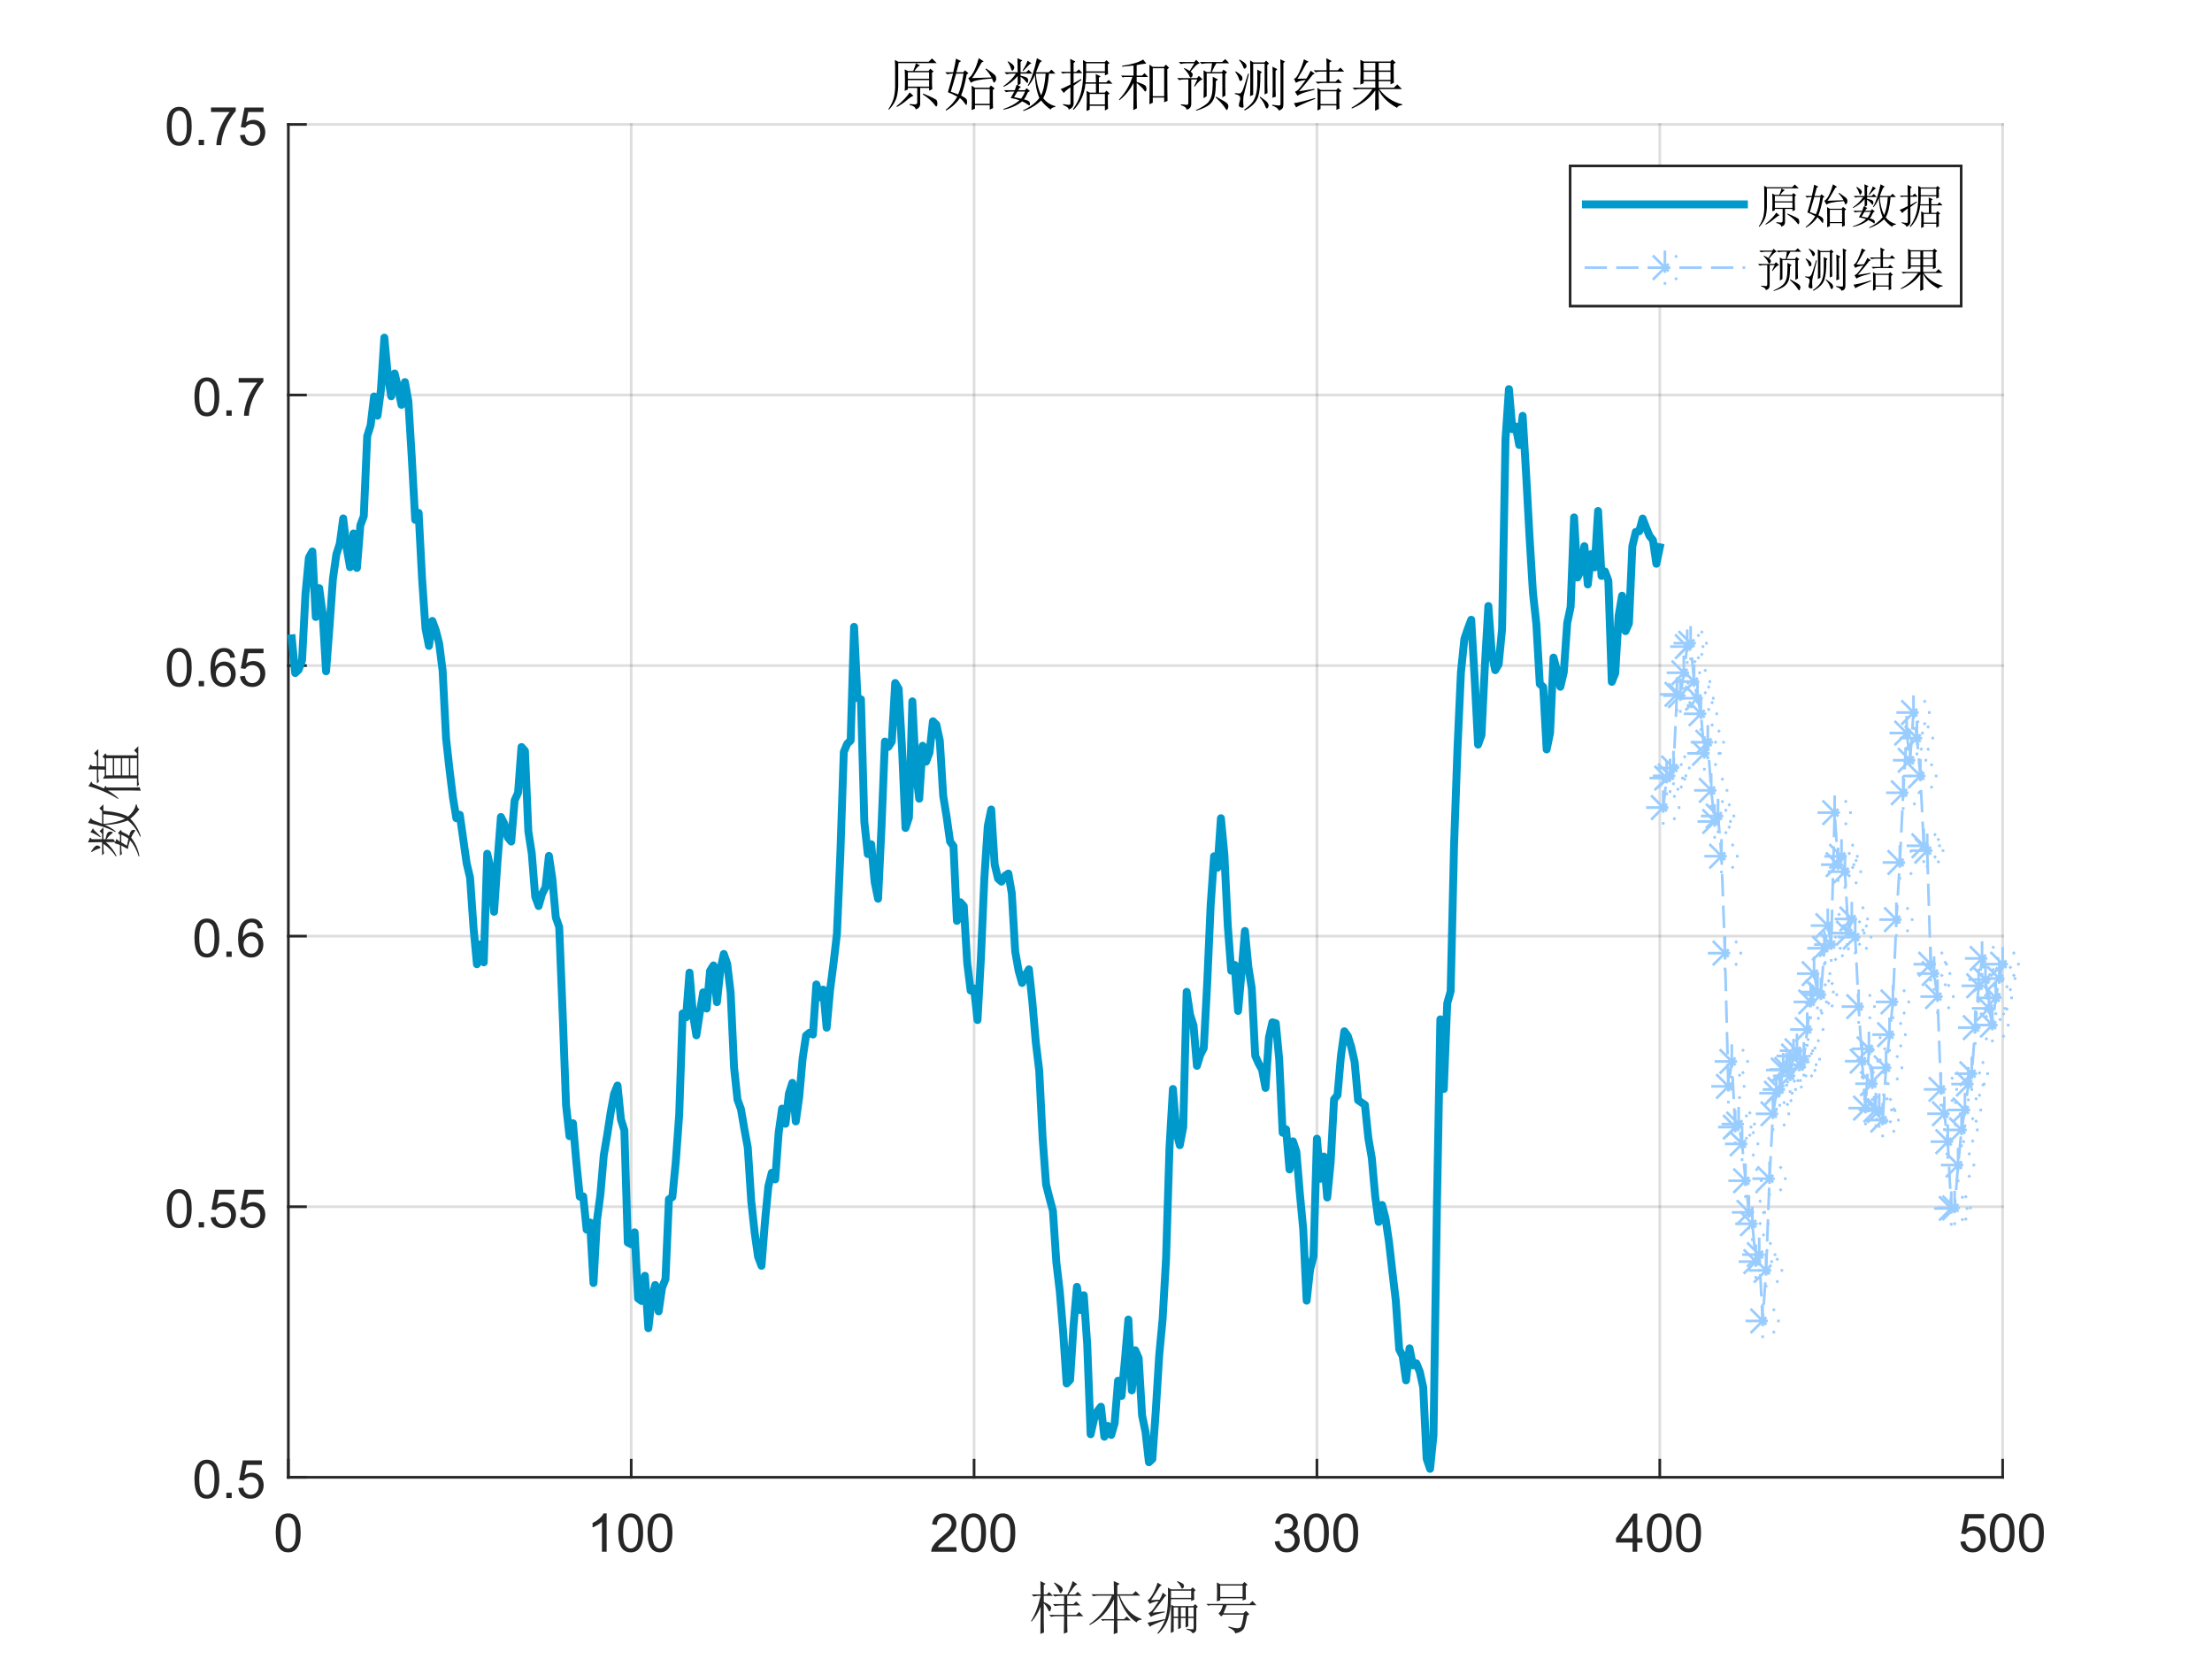 <?xml version="1.0"?>
<!DOCTYPE svg PUBLIC '-//W3C//DTD SVG 1.0//EN'
          'http://www.w3.org/TR/2001/REC-SVG-20010904/DTD/svg10.dtd'>
<svg xmlns:xlink="http://www.w3.org/1999/xlink" style="fill-opacity:1; color-rendering:auto; color-interpolation:auto; text-rendering:auto; stroke:black; stroke-linecap:square; stroke-miterlimit:10; shape-rendering:auto; stroke-opacity:1; fill:black; stroke-dasharray:none; font-weight:normal; stroke-width:1; font-family:'Dialog'; font-style:normal; stroke-linejoin:miter; font-size:12px; stroke-dashoffset:0; image-rendering:auto;" width="1120" height="840" xmlns="http://www.w3.org/2000/svg"
><rect width="100%" height="100%" fill="#808080" stroke="none"/><!--Generated by the Batik Graphics2D SVG Generator--><defs id="genericDefs"
  /><g
  ><defs id="defs1"
    ><clipPath clipPathUnits="userSpaceOnUse" id="clipPath1"
      ><path d="M0 0 L1120 0 L1120 840 L0 840 L0 0 Z"
      /></clipPath
    ></defs
    ><g style="fill:white; stroke:white;"
    ><rect x="0" y="0" width="1120" style="clip-path:url(#clipPath1); stroke:none;" height="840"
    /></g
    ><g style="fill:white; text-rendering:optimizeSpeed; color-rendering:optimizeSpeed; image-rendering:optimizeSpeed; shape-rendering:crispEdges; stroke:white; color-interpolation:sRGB;"
    ><rect x="0" width="1120" height="840" y="0" style="stroke:none;"
      /><path style="stroke:none;" d="M146 748 L1014 748 L1014 63 L146 63 Z"
    /></g
    ><g style="stroke-linecap:butt; fill-opacity:0.149; fill:rgb(38,38,38); text-rendering:geometricPrecision; image-rendering:optimizeQuality; color-rendering:optimizeQuality; stroke-linejoin:round; stroke:rgb(38,38,38); color-interpolation:linearRGB; stroke-width:1.333; stroke-opacity:0.149;"
    ><line y2="63" style="fill:none;" x1="146" x2="146" y1="748"
      /><line y2="63" style="fill:none;" x1="319.6" x2="319.6" y1="748"
      /><line y2="63" style="fill:none;" x1="493.2" x2="493.2" y1="748"
      /><line y2="63" style="fill:none;" x1="666.8" x2="666.8" y1="748"
      /><line y2="63" style="fill:none;" x1="840.4" x2="840.4" y1="748"
      /><line y2="63" style="fill:none;" x1="1014" x2="1014" y1="748"
      /><line y2="748" style="fill:none;" x1="1014" x2="146" y1="748"
      /><line y2="611" style="fill:none;" x1="1014" x2="146" y1="611"
      /><line y2="474" style="fill:none;" x1="1014" x2="146" y1="474"
      /><line y2="337" style="fill:none;" x1="1014" x2="146" y1="337"
      /><line y2="200" style="fill:none;" x1="1014" x2="146" y1="200"
      /><line y2="63" style="fill:none;" x1="1014" x2="146" y1="63"
      /><line x1="146" x2="1014" y1="748" style="stroke-linecap:square; fill-opacity:1; fill:none; stroke-opacity:1;" y2="748"
      /><line x1="146" x2="146" y1="748" style="stroke-linecap:square; fill-opacity:1; fill:none; stroke-opacity:1;" y2="739.32"
      /><line x1="319.6" x2="319.6" y1="748" style="stroke-linecap:square; fill-opacity:1; fill:none; stroke-opacity:1;" y2="739.32"
      /><line x1="493.2" x2="493.2" y1="748" style="stroke-linecap:square; fill-opacity:1; fill:none; stroke-opacity:1;" y2="739.32"
      /><line x1="666.8" x2="666.8" y1="748" style="stroke-linecap:square; fill-opacity:1; fill:none; stroke-opacity:1;" y2="739.32"
      /><line x1="840.4" x2="840.4" y1="748" style="stroke-linecap:square; fill-opacity:1; fill:none; stroke-opacity:1;" y2="739.32"
      /><line x1="1014" x2="1014" y1="748" style="stroke-linecap:square; fill-opacity:1; fill:none; stroke-opacity:1;" y2="739.32"
    /></g
    ><g transform="translate(146,758.667)" style="font-size:26.667px; fill:rgb(38,38,38); text-rendering:geometricPrecision; color-rendering:optimizeQuality; image-rendering:optimizeQuality; stroke:rgb(38,38,38); color-interpolation:linearRGB;"
    ><path style="stroke:none;" d="M-6.375 17.469 Q-6.375 14.047 -5.672 11.953 Q-4.969 9.859 -3.578 8.727 Q-2.188 7.594 -0.078 7.594 Q1.484 7.594 2.656 8.219 Q3.828 8.844 4.594 10.023 Q5.359 11.203 5.789 12.898 Q6.219 14.594 6.219 17.469 Q6.219 20.875 5.523 22.961 Q4.828 25.047 3.438 26.188 Q2.047 27.328 -0.078 27.328 Q-2.875 27.328 -4.469 25.328 Q-6.375 22.906 -6.375 17.469 ZM-3.938 17.469 Q-3.938 22.234 -2.828 23.805 Q-1.719 25.375 -0.078 25.375 Q1.562 25.375 2.672 23.797 Q3.781 22.219 3.781 17.469 Q3.781 12.703 2.672 11.133 Q1.562 9.562 -0.109 9.562 Q-1.734 9.562 -2.719 10.938 Q-3.938 12.703 -3.938 17.469 Z"
    /></g
    ><g transform="translate(319.6,758.667)" style="font-size:26.667px; fill:rgb(38,38,38); text-rendering:geometricPrecision; color-rendering:optimizeQuality; image-rendering:optimizeQuality; stroke:rgb(38,38,38); color-interpolation:linearRGB;"
    ><path style="stroke:none;" d="M-12.438 27 L-14.812 27 L-14.812 11.875 Q-15.672 12.703 -17.062 13.516 Q-18.453 14.328 -19.562 14.734 L-19.562 12.438 Q-17.562 11.516 -16.078 10.18 Q-14.594 8.844 -13.969 7.594 L-12.438 7.594 L-12.438 27 ZM-6.55 17.469 Q-6.55 14.047 -5.847 11.953 Q-5.144 9.859 -3.753 8.727 Q-2.363 7.594 -0.253 7.594 Q1.309 7.594 2.481 8.219 Q3.653 8.844 4.419 10.023 Q5.184 11.203 5.614 12.898 Q6.044 14.594 6.044 17.469 Q6.044 20.875 5.348 22.961 Q4.653 25.047 3.262 26.188 Q1.872 27.328 -0.253 27.328 Q-3.05 27.328 -4.644 25.328 Q-6.55 22.906 -6.55 17.469 ZM-4.113 17.469 Q-4.113 22.234 -3.003 23.805 Q-1.894 25.375 -0.253 25.375 Q1.387 25.375 2.497 23.797 Q3.606 22.219 3.606 17.469 Q3.606 12.703 2.497 11.133 Q1.387 9.562 -0.284 9.562 Q-1.909 9.562 -2.894 10.938 Q-4.113 12.703 -4.113 17.469 ZM8.275 17.469 Q8.275 14.047 8.978 11.953 Q9.681 9.859 11.072 8.727 Q12.462 7.594 14.572 7.594 Q16.134 7.594 17.306 8.219 Q18.478 8.844 19.244 10.023 Q20.009 11.203 20.439 12.898 Q20.869 14.594 20.869 17.469 Q20.869 20.875 20.173 22.961 Q19.478 25.047 18.087 26.188 Q16.697 27.328 14.572 27.328 Q11.775 27.328 10.181 25.328 Q8.275 22.906 8.275 17.469 ZM10.712 17.469 Q10.712 22.234 11.822 23.805 Q12.931 25.375 14.572 25.375 Q16.212 25.375 17.322 23.797 Q18.431 22.219 18.431 17.469 Q18.431 12.703 17.322 11.133 Q16.212 9.562 14.54 9.562 Q12.915 9.562 11.931 10.938 Q10.712 12.703 10.712 17.469 Z"
    /></g
    ><g transform="translate(493.2,758.667)" style="font-size:26.667px; fill:rgb(38,38,38); text-rendering:geometricPrecision; color-rendering:optimizeQuality; image-rendering:optimizeQuality; stroke:rgb(38,38,38); color-interpolation:linearRGB;"
    ><path style="stroke:none;" d="M-8.906 24.719 L-8.906 27 L-21.688 27 Q-21.703 26.141 -21.406 25.359 Q-20.922 24.047 -19.844 22.781 Q-18.766 21.516 -16.734 19.859 Q-13.594 17.266 -12.484 15.758 Q-11.375 14.25 -11.375 12.906 Q-11.375 11.5 -12.383 10.531 Q-13.391 9.562 -15.016 9.562 Q-16.719 9.562 -17.75 10.586 Q-18.781 11.609 -18.797 13.438 L-21.234 13.188 Q-20.984 10.453 -19.352 9.023 Q-17.719 7.594 -14.953 7.594 Q-12.172 7.594 -10.555 9.133 Q-8.938 10.672 -8.938 12.953 Q-8.938 14.125 -9.414 15.242 Q-9.891 16.359 -10.984 17.602 Q-12.078 18.844 -14.641 21 Q-16.781 22.797 -17.383 23.438 Q-17.984 24.078 -18.391 24.719 L-8.906 24.719 ZM-6.55 17.469 Q-6.55 14.047 -5.847 11.953 Q-5.144 9.859 -3.753 8.727 Q-2.363 7.594 -0.253 7.594 Q1.309 7.594 2.481 8.219 Q3.653 8.844 4.419 10.023 Q5.184 11.203 5.614 12.898 Q6.044 14.594 6.044 17.469 Q6.044 20.875 5.348 22.961 Q4.653 25.047 3.262 26.188 Q1.872 27.328 -0.253 27.328 Q-3.05 27.328 -4.644 25.328 Q-6.55 22.906 -6.55 17.469 ZM-4.113 17.469 Q-4.113 22.234 -3.003 23.805 Q-1.894 25.375 -0.253 25.375 Q1.387 25.375 2.497 23.797 Q3.606 22.219 3.606 17.469 Q3.606 12.703 2.497 11.133 Q1.387 9.562 -0.284 9.562 Q-1.909 9.562 -2.894 10.938 Q-4.113 12.703 -4.113 17.469 ZM8.275 17.469 Q8.275 14.047 8.978 11.953 Q9.681 9.859 11.072 8.727 Q12.462 7.594 14.572 7.594 Q16.134 7.594 17.306 8.219 Q18.478 8.844 19.244 10.023 Q20.009 11.203 20.439 12.898 Q20.869 14.594 20.869 17.469 Q20.869 20.875 20.173 22.961 Q19.478 25.047 18.087 26.188 Q16.697 27.328 14.572 27.328 Q11.775 27.328 10.181 25.328 Q8.275 22.906 8.275 17.469 ZM10.712 17.469 Q10.712 22.234 11.822 23.805 Q12.931 25.375 14.572 25.375 Q16.212 25.375 17.322 23.797 Q18.431 22.219 18.431 17.469 Q18.431 12.703 17.322 11.133 Q16.212 9.562 14.54 9.562 Q12.915 9.562 11.931 10.938 Q10.712 12.703 10.712 17.469 Z"
    /></g
    ><g transform="translate(666.8,758.667)" style="font-size:26.667px; fill:rgb(38,38,38); text-rendering:geometricPrecision; color-rendering:optimizeQuality; image-rendering:optimizeQuality; stroke:rgb(38,38,38); color-interpolation:linearRGB;"
    ><path style="stroke:none;" d="M-21.359 21.891 L-19 21.578 Q-18.578 23.594 -17.602 24.484 Q-16.625 25.375 -15.203 25.375 Q-13.531 25.375 -12.383 24.219 Q-11.234 23.062 -11.234 21.344 Q-11.234 19.703 -12.297 18.648 Q-13.359 17.594 -15.016 17.594 Q-15.688 17.594 -16.688 17.844 L-16.422 15.766 Q-16.188 15.797 -16.047 15.797 Q-14.531 15.797 -13.312 15.008 Q-12.094 14.219 -12.094 12.562 Q-12.094 11.266 -12.977 10.406 Q-13.859 9.547 -15.266 9.547 Q-16.641 9.547 -17.562 10.414 Q-18.484 11.281 -18.75 13.031 L-21.125 12.609 Q-20.688 10.219 -19.148 8.906 Q-17.609 7.594 -15.312 7.594 Q-13.734 7.594 -12.398 8.273 Q-11.062 8.953 -10.359 10.125 Q-9.656 11.297 -9.656 12.609 Q-9.656 13.875 -10.328 14.898 Q-11 15.922 -12.328 16.531 Q-10.609 16.922 -9.656 18.172 Q-8.703 19.422 -8.703 21.297 Q-8.703 23.828 -10.555 25.586 Q-12.406 27.344 -15.219 27.344 Q-17.766 27.344 -19.445 25.828 Q-21.125 24.312 -21.359 21.891 ZM-6.55 17.469 Q-6.55 14.047 -5.847 11.953 Q-5.144 9.859 -3.753 8.727 Q-2.363 7.594 -0.253 7.594 Q1.309 7.594 2.481 8.219 Q3.653 8.844 4.419 10.023 Q5.184 11.203 5.614 12.898 Q6.044 14.594 6.044 17.469 Q6.044 20.875 5.348 22.961 Q4.653 25.047 3.262 26.188 Q1.872 27.328 -0.253 27.328 Q-3.05 27.328 -4.644 25.328 Q-6.55 22.906 -6.55 17.469 ZM-4.113 17.469 Q-4.113 22.234 -3.003 23.805 Q-1.894 25.375 -0.253 25.375 Q1.387 25.375 2.497 23.797 Q3.606 22.219 3.606 17.469 Q3.606 12.703 2.497 11.133 Q1.387 9.562 -0.284 9.562 Q-1.909 9.562 -2.894 10.938 Q-4.113 12.703 -4.113 17.469 ZM8.275 17.469 Q8.275 14.047 8.978 11.953 Q9.681 9.859 11.072 8.727 Q12.462 7.594 14.572 7.594 Q16.134 7.594 17.306 8.219 Q18.478 8.844 19.244 10.023 Q20.009 11.203 20.439 12.898 Q20.869 14.594 20.869 17.469 Q20.869 20.875 20.173 22.961 Q19.478 25.047 18.087 26.188 Q16.697 27.328 14.572 27.328 Q11.775 27.328 10.181 25.328 Q8.275 22.906 8.275 17.469 ZM10.712 17.469 Q10.712 22.234 11.822 23.805 Q12.931 25.375 14.572 25.375 Q16.212 25.375 17.322 23.797 Q18.431 22.219 18.431 17.469 Q18.431 12.703 17.322 11.133 Q16.212 9.562 14.54 9.562 Q12.915 9.562 11.931 10.938 Q10.712 12.703 10.712 17.469 Z"
    /></g
    ><g transform="translate(840.4,758.667)" style="font-size:26.667px; fill:rgb(38,38,38); text-rendering:geometricPrecision; color-rendering:optimizeQuality; image-rendering:optimizeQuality; stroke:rgb(38,38,38); color-interpolation:linearRGB;"
    ><path style="stroke:none;" d="M-13.766 27 L-13.766 22.375 L-22.156 22.375 L-22.156 20.203 L-13.344 7.672 L-11.406 7.672 L-11.406 20.203 L-8.781 20.203 L-8.781 22.375 L-11.406 22.375 L-11.406 27 L-13.766 27 ZM-13.766 20.203 L-13.766 11.484 L-19.828 20.203 L-13.766 20.203 ZM-6.55 17.469 Q-6.55 14.047 -5.847 11.953 Q-5.144 9.859 -3.753 8.727 Q-2.363 7.594 -0.253 7.594 Q1.309 7.594 2.481 8.219 Q3.653 8.844 4.419 10.023 Q5.184 11.203 5.614 12.898 Q6.044 14.594 6.044 17.469 Q6.044 20.875 5.348 22.961 Q4.653 25.047 3.262 26.188 Q1.872 27.328 -0.253 27.328 Q-3.05 27.328 -4.644 25.328 Q-6.55 22.906 -6.55 17.469 ZM-4.113 17.469 Q-4.113 22.234 -3.003 23.805 Q-1.894 25.375 -0.253 25.375 Q1.387 25.375 2.497 23.797 Q3.606 22.219 3.606 17.469 Q3.606 12.703 2.497 11.133 Q1.387 9.562 -0.284 9.562 Q-1.909 9.562 -2.894 10.938 Q-4.113 12.703 -4.113 17.469 ZM8.275 17.469 Q8.275 14.047 8.978 11.953 Q9.681 9.859 11.072 8.727 Q12.462 7.594 14.572 7.594 Q16.134 7.594 17.306 8.219 Q18.478 8.844 19.244 10.023 Q20.009 11.203 20.439 12.898 Q20.869 14.594 20.869 17.469 Q20.869 20.875 20.173 22.961 Q19.478 25.047 18.087 26.188 Q16.697 27.328 14.572 27.328 Q11.775 27.328 10.181 25.328 Q8.275 22.906 8.275 17.469 ZM10.712 17.469 Q10.712 22.234 11.822 23.805 Q12.931 25.375 14.572 25.375 Q16.212 25.375 17.322 23.797 Q18.431 22.219 18.431 17.469 Q18.431 12.703 17.322 11.133 Q16.212 9.562 14.54 9.562 Q12.915 9.562 11.931 10.938 Q10.712 12.703 10.712 17.469 Z"
    /></g
    ><g transform="translate(1014,758.667)" style="font-size:26.667px; fill:rgb(38,38,38); text-rendering:geometricPrecision; color-rendering:optimizeQuality; image-rendering:optimizeQuality; stroke:rgb(38,38,38); color-interpolation:linearRGB;"
    ><path style="stroke:none;" d="M-21.375 21.938 L-18.891 21.719 Q-18.609 23.547 -17.602 24.461 Q-16.594 25.375 -15.172 25.375 Q-13.453 25.375 -12.266 24.086 Q-11.078 22.797 -11.078 20.656 Q-11.078 18.625 -12.219 17.453 Q-13.359 16.281 -15.203 16.281 Q-16.359 16.281 -17.281 16.805 Q-18.203 17.328 -18.734 18.156 L-20.953 17.859 L-19.078 7.938 L-9.469 7.938 L-9.469 10.203 L-17.188 10.203 L-18.234 15.391 Q-16.484 14.188 -14.578 14.188 Q-12.047 14.188 -10.305 15.938 Q-8.562 17.688 -8.562 20.453 Q-8.562 23.078 -10.094 24.984 Q-11.953 27.328 -15.172 27.328 Q-17.812 27.328 -19.477 25.852 Q-21.141 24.375 -21.375 21.938 ZM-6.55 17.469 Q-6.55 14.047 -5.847 11.953 Q-5.144 9.859 -3.753 8.727 Q-2.363 7.594 -0.253 7.594 Q1.309 7.594 2.481 8.219 Q3.653 8.844 4.419 10.023 Q5.184 11.203 5.614 12.898 Q6.044 14.594 6.044 17.469 Q6.044 20.875 5.348 22.961 Q4.653 25.047 3.262 26.188 Q1.872 27.328 -0.253 27.328 Q-3.05 27.328 -4.644 25.328 Q-6.55 22.906 -6.55 17.469 ZM-4.113 17.469 Q-4.113 22.234 -3.003 23.805 Q-1.894 25.375 -0.253 25.375 Q1.387 25.375 2.497 23.797 Q3.606 22.219 3.606 17.469 Q3.606 12.703 2.497 11.133 Q1.387 9.562 -0.284 9.562 Q-1.909 9.562 -2.894 10.938 Q-4.113 12.703 -4.113 17.469 ZM8.275 17.469 Q8.275 14.047 8.978 11.953 Q9.681 9.859 11.072 8.727 Q12.462 7.594 14.572 7.594 Q16.134 7.594 17.306 8.219 Q18.478 8.844 19.244 10.023 Q20.009 11.203 20.439 12.898 Q20.869 14.594 20.869 17.469 Q20.869 20.875 20.173 22.961 Q19.478 25.047 18.087 26.188 Q16.697 27.328 14.572 27.328 Q11.775 27.328 10.181 25.328 Q8.275 22.906 8.275 17.469 ZM10.712 17.469 Q10.712 22.234 11.822 23.805 Q12.931 25.375 14.572 25.375 Q16.212 25.375 17.322 23.797 Q18.431 22.219 18.431 17.469 Q18.431 12.703 17.322 11.133 Q16.212 9.562 14.54 9.562 Q12.915 9.562 11.931 10.938 Q10.712 12.703 10.712 17.469 Z"
    /></g
    ><g transform="translate(580,794.333)" style="font-size:29.333px; fill:rgb(38,38,38); text-rendering:geometricPrecision; color-rendering:optimizeQuality; image-rendering:optimizeQuality; stroke:rgb(38,38,38); color-interpolation:linearRGB;"
    ><path style="stroke:none;" d="M-46.312 7.234 L-46.078 6.891 Q-42.578 8.812 -42.234 9.547 Q-41.891 10.281 -41.891 10.516 Q-41.891 11.078 -42.344 11.703 Q-42.797 12.328 -42.906 12.328 Q-43.359 12.328 -43.703 11.312 Q-44.266 9.719 -46.312 7.234 ZM-39.625 24 Q-39.625 29.656 -39.516 32.156 L-41.328 32.828 Q-41.219 28.75 -41.219 24 L-45.062 24 Q-46.531 24 -47.781 24.328 L-48.797 23.312 L-41.219 23.312 L-41.219 18.562 L-43.141 18.562 Q-44.609 18.562 -45.859 18.891 L-46.875 17.875 L-41.219 17.875 L-41.219 13.688 L-43.25 13.688 Q-44.719 13.688 -45.969 14.031 L-46.984 13 L-39.625 13 Q-37.594 9.156 -36.906 6.203 L-34.531 7.797 Q-35.656 8.359 -36.789 9.945 Q-37.922 11.531 -38.953 13 L-35.656 13 L-34.297 11.641 L-32.266 13.688 L-39.625 13.688 L-39.625 17.875 L-36.453 17.875 L-35.094 16.516 L-33.062 18.562 L-39.625 18.562 L-39.625 23.312 L-35.094 23.312 L-33.625 21.844 L-31.469 24 L-39.625 24 ZM-51.516 26.594 Q-51.516 28.188 -51.406 32.266 L-53.219 32.953 Q-53.109 26.266 -53.109 19.234 Q-55.031 23.766 -57.641 26.719 L-57.984 26.484 Q-54.812 21.5 -53.109 13.688 L-53.906 13.688 Q-55.375 13.688 -56.625 14.031 L-57.641 13 L-53.109 13 Q-53.109 10.172 -53.219 6.203 L-50.609 7.562 L-51.516 8.359 L-51.516 13 L-50.047 13 L-48.797 11.766 L-46.875 13.688 L-51.516 13.688 L-51.516 16.75 Q-49.375 17.766 -48.578 18.445 Q-47.781 19.125 -47.781 19.797 Q-47.781 20.25 -48.062 20.93 Q-48.344 21.609 -48.578 21.609 Q-48.922 21.609 -49.375 20.594 Q-50.156 18.891 -51.516 17.422 L-51.516 26.594 ZM-14.262 26.141 Q-14.262 30.234 -14.152 32.375 L-16.074 33.062 Q-15.965 28.078 -15.965 26.141 L-20.715 26.141 L-21.73 26.375 L-22.637 25.469 L-15.965 25.469 L-15.965 15.5 Q-20.262 24.328 -28.309 28.531 L-28.418 28.078 Q-20.949 22.969 -16.98 13.578 L-23.668 13.578 Q-25.137 13.578 -26.387 13.906 L-27.402 12.891 L-15.965 12.891 Q-15.965 9.828 -16.074 6.203 L-13.121 7.562 L-14.262 8.469 L-14.262 12.891 L-6.559 12.891 L-4.965 11.312 L-2.699 13.578 L-13.121 13.578 Q-9.387 22.969 -2.027 25.359 L-2.027 25.812 Q-4.184 25.922 -4.512 27.172 Q-10.637 23.203 -13.699 13.578 L-14.262 13.578 L-14.262 25.469 L-10.855 25.469 L-9.496 24.109 L-7.465 26.141 L-14.262 26.141 ZM12.914 11.078 L12.914 14.703 L23.117 14.703 L23.117 11.078 L12.914 11.078 ZM14.273 19.578 L14.273 24.219 L16.539 24.219 L16.539 19.578 L14.273 19.578 ZM17.898 19.578 L17.898 24.219 L20.289 24.219 L20.289 19.578 L17.898 19.578 ZM21.648 19.578 L21.648 24.219 L24.367 24.219 L24.367 19.578 L21.648 19.578 ZM16.086 6.203 Q19.039 7.344 19.266 7.906 Q19.492 8.469 19.492 8.703 Q19.492 9.266 19.148 9.664 Q18.805 10.062 18.586 10.062 Q18.242 10.062 17.898 9.156 Q17.336 7.797 15.977 6.547 L16.086 6.203 ZM6.008 32.609 Q8.836 29.094 10.031 25.297 Q11.227 21.5 11.336 16.344 Q11.445 11.188 11.336 9.5 L12.914 10.406 L22.883 10.406 L23.914 9.375 L25.383 10.859 L24.586 11.531 Q24.586 14.594 24.695 15.609 L23.117 16.297 L23.117 15.391 L12.914 15.391 Q12.805 21.047 11.445 25.297 Q10.086 29.547 6.352 32.953 L6.008 32.609 ZM20.852 30.344 Q23.57 30.688 23.969 30.625 Q24.367 30.562 24.367 29.891 L24.367 24.906 L21.648 24.906 L21.648 29.094 L20.289 29.766 L20.289 24.906 L17.898 24.906 L17.898 29.891 L16.539 30.562 L16.539 24.906 L14.273 24.906 L14.273 31.812 L12.805 32.5 Q12.914 29.438 12.914 26.938 L12.914 19.578 L12.914 18.219 L14.398 18.891 L24.133 18.891 L25.148 17.875 L26.508 19.234 L25.727 19.922 L25.727 30.109 Q25.727 31.016 25.438 31.586 Q25.148 32.156 23.914 32.719 Q23.117 31.25 20.852 30.797 L20.852 30.344 ZM1.023 27.281 Q2.836 27.047 9.742 25.469 L9.867 25.922 Q3.398 28.297 2.164 29.312 L1.023 27.281 ZM2.836 15.844 L7.148 15.609 Q8.055 14.141 8.727 12.094 L10.648 13.578 L9.867 14.031 Q6.352 18.891 3.633 22.188 L9.742 21.609 L9.742 22.062 Q3.977 23.312 2.727 24.328 L1.477 22.406 Q2.164 22.297 3.125 21.336 Q4.086 20.375 6.695 16.297 Q3.07 16.969 2.164 17.766 L1.023 15.844 Q1.93 15.719 3.461 13.172 Q4.992 10.625 6.117 7 L8.273 8.359 L7.367 8.812 Q5.102 12.547 2.836 15.844 ZM50.746 8.812 Q50.746 13.906 50.855 15.391 L49.168 16.062 L49.168 14.938 L37.84 14.938 L37.84 15.953 L36.137 16.516 Q36.246 14.25 36.246 11.703 Q36.246 9.156 36.137 6.891 L37.84 7.797 L49.043 7.797 L50.074 6.656 L51.652 8.016 L50.746 8.812 ZM37.84 8.469 L37.84 14.25 L49.168 14.25 L49.168 8.469 L37.84 8.469 ZM51.434 23.766 Q50.402 29.656 49.613 30.562 Q48.824 31.469 48.027 31.867 Q47.23 32.266 45.418 32.719 Q45.199 31.016 41.918 29.656 L42.027 29.203 Q45.09 30.109 46.559 30.109 Q47.121 30.109 47.973 29.773 Q48.824 29.438 49.73 23.203 L39.309 23.203 L38.293 24.109 L36.934 22.516 Q37.715 22.062 38.23 21.047 Q38.746 20.031 39.199 18.438 L32.73 18.438 L31.715 18.672 L30.809 17.766 L52.668 17.766 L54.152 16.297 L56.184 18.438 L41.121 18.438 L39.527 22.516 L49.621 22.516 L50.855 21.281 L52.559 22.969 L51.434 23.766 Z"
    /></g
    ><g style="fill:rgb(38,38,38); text-rendering:geometricPrecision; image-rendering:optimizeQuality; color-rendering:optimizeQuality; stroke-linejoin:round; stroke:rgb(38,38,38); color-interpolation:linearRGB; stroke-width:1.333;"
    ><line y2="63" style="fill:none;" x1="146" x2="146" y1="748"
      /><line y2="748" style="fill:none;" x1="146" x2="154.68" y1="748"
      /><line y2="611" style="fill:none;" x1="146" x2="154.68" y1="611"
      /><line y2="474" style="fill:none;" x1="146" x2="154.68" y1="474"
      /><line y2="337" style="fill:none;" x1="146" x2="154.68" y1="337"
      /><line y2="200" style="fill:none;" x1="146" x2="154.68" y1="200"
      /><line y2="63" style="fill:none;" x1="146" x2="154.68" y1="63"
    /></g
    ><g transform="translate(135.333,748)" style="font-size:26.667px; fill:rgb(38,38,38); text-rendering:geometricPrecision; color-rendering:optimizeQuality; image-rendering:optimizeQuality; stroke:rgb(38,38,38); color-interpolation:linearRGB;"
    ><path style="stroke:none;" d="M-36.875 0.969 Q-36.875 -2.453 -36.172 -4.547 Q-35.469 -6.641 -34.078 -7.773 Q-32.688 -8.906 -30.578 -8.906 Q-29.016 -8.906 -27.844 -8.281 Q-26.672 -7.656 -25.906 -6.477 Q-25.141 -5.297 -24.711 -3.602 Q-24.281 -1.906 -24.281 0.969 Q-24.281 4.375 -24.977 6.461 Q-25.672 8.547 -27.062 9.688 Q-28.453 10.828 -30.578 10.828 Q-33.375 10.828 -34.969 8.828 Q-36.875 6.406 -36.875 0.969 ZM-34.438 0.969 Q-34.438 5.734 -33.328 7.305 Q-32.219 8.875 -30.578 8.875 Q-28.938 8.875 -27.828 7.297 Q-26.719 5.719 -26.719 0.969 Q-26.719 -3.797 -27.828 -5.367 Q-28.938 -6.938 -30.609 -6.938 Q-32.234 -6.938 -33.219 -5.562 Q-34.438 -3.797 -34.438 0.969 ZM-20.722 10.5 L-20.722 7.797 L-18.019 7.797 L-18.019 10.5 L-20.722 10.5 ZM-14.644 5.438 L-12.16 5.219 Q-11.879 7.047 -10.871 7.961 Q-9.863 8.875 -8.441 8.875 Q-6.722 8.875 -5.535 7.586 Q-4.347 6.297 -4.347 4.156 Q-4.347 2.125 -5.488 0.953 Q-6.628 -0.219 -8.472 -0.219 Q-9.629 -0.219 -10.55 0.305 Q-11.472 0.828 -12.004 1.656 L-14.222 1.359 L-12.347 -8.562 L-2.738 -8.562 L-2.738 -6.297 L-10.457 -6.297 L-11.504 -1.109 Q-9.754 -2.312 -7.847 -2.312 Q-5.316 -2.312 -3.574 -0.562 Q-1.832 1.188 -1.832 3.953 Q-1.832 6.578 -3.363 8.484 Q-5.222 10.828 -8.441 10.828 Q-11.082 10.828 -12.746 9.352 Q-14.41 7.875 -14.644 5.438 Z"
    /></g
    ><g transform="translate(135.333,611)" style="font-size:26.667px; fill:rgb(38,38,38); text-rendering:geometricPrecision; color-rendering:optimizeQuality; image-rendering:optimizeQuality; stroke:rgb(38,38,38); color-interpolation:linearRGB;"
    ><path style="stroke:none;" d="M-50.875 0.969 Q-50.875 -2.453 -50.172 -4.547 Q-49.469 -6.641 -48.078 -7.773 Q-46.688 -8.906 -44.578 -8.906 Q-43.016 -8.906 -41.844 -8.281 Q-40.672 -7.656 -39.906 -6.477 Q-39.141 -5.297 -38.711 -3.602 Q-38.281 -1.906 -38.281 0.969 Q-38.281 4.375 -38.977 6.461 Q-39.672 8.547 -41.062 9.688 Q-42.453 10.828 -44.578 10.828 Q-47.375 10.828 -48.969 8.828 Q-50.875 6.406 -50.875 0.969 ZM-48.438 0.969 Q-48.438 5.734 -47.328 7.305 Q-46.219 8.875 -44.578 8.875 Q-42.938 8.875 -41.828 7.297 Q-40.719 5.719 -40.719 0.969 Q-40.719 -3.797 -41.828 -5.367 Q-42.938 -6.938 -44.609 -6.938 Q-46.234 -6.938 -47.219 -5.562 Q-48.438 -3.797 -48.438 0.969 ZM-34.722 10.5 L-34.722 7.797 L-32.019 7.797 L-32.019 10.5 L-34.722 10.5 ZM-28.644 5.438 L-26.16 5.219 Q-25.878 7.047 -24.871 7.961 Q-23.863 8.875 -22.441 8.875 Q-20.722 8.875 -19.535 7.586 Q-18.347 6.297 -18.347 4.156 Q-18.347 2.125 -19.488 0.953 Q-20.628 -0.219 -22.472 -0.219 Q-23.628 -0.219 -24.55 0.305 Q-25.472 0.828 -26.003 1.656 L-28.222 1.359 L-26.347 -8.562 L-16.738 -8.562 L-16.738 -6.297 L-24.457 -6.297 L-25.503 -1.109 Q-23.753 -2.312 -21.847 -2.312 Q-19.316 -2.312 -17.574 -0.562 Q-15.832 1.188 -15.832 3.953 Q-15.832 6.578 -17.363 8.484 Q-19.222 10.828 -22.441 10.828 Q-25.082 10.828 -26.746 9.352 Q-28.41 7.875 -28.644 5.438 ZM-13.819 5.438 L-11.335 5.219 Q-11.053 7.047 -10.046 7.961 Q-9.038 8.875 -7.616 8.875 Q-5.897 8.875 -4.71 7.586 Q-3.522 6.297 -3.522 4.156 Q-3.522 2.125 -4.663 0.953 Q-5.803 -0.219 -7.647 -0.219 Q-8.803 -0.219 -9.725 0.305 Q-10.647 0.828 -11.178 1.656 L-13.397 1.359 L-11.522 -8.562 L-1.913 -8.562 L-1.913 -6.297 L-9.632 -6.297 L-10.678 -1.109 Q-8.928 -2.312 -7.022 -2.312 Q-4.491 -2.312 -2.749 -0.562 Q-1.007 1.188 -1.007 3.953 Q-1.007 6.578 -2.538 8.484 Q-4.397 10.828 -7.616 10.828 Q-10.257 10.828 -11.921 9.352 Q-13.585 7.875 -13.819 5.438 Z"
    /></g
    ><g transform="translate(135.333,474)" style="font-size:26.667px; fill:rgb(38,38,38); text-rendering:geometricPrecision; color-rendering:optimizeQuality; image-rendering:optimizeQuality; stroke:rgb(38,38,38); color-interpolation:linearRGB;"
    ><path style="stroke:none;" d="M-36.875 0.969 Q-36.875 -2.453 -36.172 -4.547 Q-35.469 -6.641 -34.078 -7.773 Q-32.688 -8.906 -30.578 -8.906 Q-29.016 -8.906 -27.844 -8.281 Q-26.672 -7.656 -25.906 -6.477 Q-25.141 -5.297 -24.711 -3.602 Q-24.281 -1.906 -24.281 0.969 Q-24.281 4.375 -24.977 6.461 Q-25.672 8.547 -27.062 9.688 Q-28.453 10.828 -30.578 10.828 Q-33.375 10.828 -34.969 8.828 Q-36.875 6.406 -36.875 0.969 ZM-34.438 0.969 Q-34.438 5.734 -33.328 7.305 Q-32.219 8.875 -30.578 8.875 Q-28.938 8.875 -27.828 7.297 Q-26.719 5.719 -26.719 0.969 Q-26.719 -3.797 -27.828 -5.367 Q-28.938 -6.938 -30.609 -6.938 Q-32.234 -6.938 -33.219 -5.562 Q-34.438 -3.797 -34.438 0.969 ZM-20.722 10.5 L-20.722 7.797 L-18.019 7.797 L-18.019 10.5 L-20.722 10.5 ZM-2.332 -4.094 L-4.691 -3.906 Q-5.003 -5.312 -5.597 -5.938 Q-6.55 -6.953 -7.957 -6.953 Q-9.097 -6.953 -9.957 -6.328 Q-11.082 -5.5 -11.722 -3.938 Q-12.363 -2.375 -12.394 0.531 Q-11.535 -0.766 -10.3 -1.398 Q-9.066 -2.031 -7.707 -2.031 Q-5.332 -2.031 -3.66 -0.289 Q-1.988 1.453 -1.988 4.219 Q-1.988 6.047 -2.777 7.609 Q-3.566 9.172 -4.933 10 Q-6.3 10.828 -8.05 10.828 Q-11.004 10.828 -12.879 8.648 Q-14.754 6.469 -14.754 1.453 Q-14.754 -4.141 -12.691 -6.688 Q-10.879 -8.906 -7.816 -8.906 Q-5.535 -8.906 -4.082 -7.625 Q-2.628 -6.344 -2.332 -4.094 ZM-12.019 4.234 Q-12.019 5.469 -11.504 6.586 Q-10.988 7.703 -10.05 8.289 Q-9.113 8.875 -8.082 8.875 Q-6.582 8.875 -5.503 7.664 Q-4.425 6.453 -4.425 4.375 Q-4.425 2.359 -5.488 1.211 Q-6.55 0.062 -8.175 0.062 Q-9.785 0.062 -10.902 1.211 Q-12.019 2.359 -12.019 4.234 Z"
    /></g
    ><g transform="translate(135.333,337)" style="font-size:26.667px; fill:rgb(38,38,38); text-rendering:geometricPrecision; color-rendering:optimizeQuality; image-rendering:optimizeQuality; stroke:rgb(38,38,38); color-interpolation:linearRGB;"
    ><path style="stroke:none;" d="M-50.875 0.969 Q-50.875 -2.453 -50.172 -4.547 Q-49.469 -6.641 -48.078 -7.773 Q-46.688 -8.906 -44.578 -8.906 Q-43.016 -8.906 -41.844 -8.281 Q-40.672 -7.656 -39.906 -6.477 Q-39.141 -5.297 -38.711 -3.602 Q-38.281 -1.906 -38.281 0.969 Q-38.281 4.375 -38.977 6.461 Q-39.672 8.547 -41.062 9.688 Q-42.453 10.828 -44.578 10.828 Q-47.375 10.828 -48.969 8.828 Q-50.875 6.406 -50.875 0.969 ZM-48.438 0.969 Q-48.438 5.734 -47.328 7.305 Q-46.219 8.875 -44.578 8.875 Q-42.938 8.875 -41.828 7.297 Q-40.719 5.719 -40.719 0.969 Q-40.719 -3.797 -41.828 -5.367 Q-42.938 -6.938 -44.609 -6.938 Q-46.234 -6.938 -47.219 -5.562 Q-48.438 -3.797 -48.438 0.969 ZM-34.722 10.5 L-34.722 7.797 L-32.019 7.797 L-32.019 10.5 L-34.722 10.5 ZM-16.332 -4.094 L-18.691 -3.906 Q-19.003 -5.312 -19.597 -5.938 Q-20.55 -6.953 -21.957 -6.953 Q-23.097 -6.953 -23.957 -6.328 Q-25.082 -5.5 -25.722 -3.938 Q-26.363 -2.375 -26.394 0.531 Q-25.535 -0.766 -24.3 -1.398 Q-23.066 -2.031 -21.707 -2.031 Q-19.332 -2.031 -17.66 -0.289 Q-15.988 1.453 -15.988 4.219 Q-15.988 6.047 -16.777 7.609 Q-17.566 9.172 -18.933 10 Q-20.3 10.828 -22.05 10.828 Q-25.003 10.828 -26.878 8.648 Q-28.753 6.469 -28.753 1.453 Q-28.753 -4.141 -26.691 -6.688 Q-24.878 -8.906 -21.816 -8.906 Q-19.535 -8.906 -18.082 -7.625 Q-16.628 -6.344 -16.332 -4.094 ZM-26.019 4.234 Q-26.019 5.469 -25.503 6.586 Q-24.988 7.703 -24.05 8.289 Q-23.113 8.875 -22.082 8.875 Q-20.582 8.875 -19.503 7.664 Q-18.425 6.453 -18.425 4.375 Q-18.425 2.359 -19.488 1.211 Q-20.55 0.062 -22.175 0.062 Q-23.785 0.062 -24.902 1.211 Q-26.019 2.359 -26.019 4.234 ZM-13.819 5.438 L-11.335 5.219 Q-11.053 7.047 -10.046 7.961 Q-9.038 8.875 -7.616 8.875 Q-5.897 8.875 -4.71 7.586 Q-3.522 6.297 -3.522 4.156 Q-3.522 2.125 -4.663 0.953 Q-5.803 -0.219 -7.647 -0.219 Q-8.803 -0.219 -9.725 0.305 Q-10.647 0.828 -11.178 1.656 L-13.397 1.359 L-11.522 -8.562 L-1.913 -8.562 L-1.913 -6.297 L-9.632 -6.297 L-10.678 -1.109 Q-8.928 -2.312 -7.022 -2.312 Q-4.491 -2.312 -2.749 -0.562 Q-1.007 1.188 -1.007 3.953 Q-1.007 6.578 -2.538 8.484 Q-4.397 10.828 -7.616 10.828 Q-10.257 10.828 -11.921 9.352 Q-13.585 7.875 -13.819 5.438 Z"
    /></g
    ><g transform="translate(135.333,200)" style="font-size:26.667px; fill:rgb(38,38,38); text-rendering:geometricPrecision; color-rendering:optimizeQuality; image-rendering:optimizeQuality; stroke:rgb(38,38,38); color-interpolation:linearRGB;"
    ><path style="stroke:none;" d="M-36.875 0.969 Q-36.875 -2.453 -36.172 -4.547 Q-35.469 -6.641 -34.078 -7.773 Q-32.688 -8.906 -30.578 -8.906 Q-29.016 -8.906 -27.844 -8.281 Q-26.672 -7.656 -25.906 -6.477 Q-25.141 -5.297 -24.711 -3.602 Q-24.281 -1.906 -24.281 0.969 Q-24.281 4.375 -24.977 6.461 Q-25.672 8.547 -27.062 9.688 Q-28.453 10.828 -30.578 10.828 Q-33.375 10.828 -34.969 8.828 Q-36.875 6.406 -36.875 0.969 ZM-34.438 0.969 Q-34.438 5.734 -33.328 7.305 Q-32.219 8.875 -30.578 8.875 Q-28.938 8.875 -27.828 7.297 Q-26.719 5.719 -26.719 0.969 Q-26.719 -3.797 -27.828 -5.367 Q-28.938 -6.938 -30.609 -6.938 Q-32.234 -6.938 -33.219 -5.562 Q-34.438 -3.797 -34.438 0.969 ZM-20.722 10.5 L-20.722 7.797 L-18.019 7.797 L-18.019 10.5 L-20.722 10.5 ZM-14.488 -6.297 L-14.488 -8.578 L-1.972 -8.578 L-1.972 -6.734 Q-3.832 -4.766 -5.644 -1.508 Q-7.457 1.75 -8.441 5.188 Q-9.144 7.609 -9.347 10.5 L-11.785 10.5 Q-11.754 8.219 -10.894 4.992 Q-10.035 1.766 -8.433 -1.234 Q-6.832 -4.234 -5.019 -6.297 L-14.488 -6.297 Z"
    /></g
    ><g transform="translate(135.333,63)" style="font-size:26.667px; fill:rgb(38,38,38); text-rendering:geometricPrecision; color-rendering:optimizeQuality; image-rendering:optimizeQuality; stroke:rgb(38,38,38); color-interpolation:linearRGB;"
    ><path style="stroke:none;" d="M-50.875 0.969 Q-50.875 -2.453 -50.172 -4.547 Q-49.469 -6.641 -48.078 -7.773 Q-46.688 -8.906 -44.578 -8.906 Q-43.016 -8.906 -41.844 -8.281 Q-40.672 -7.656 -39.906 -6.477 Q-39.141 -5.297 -38.711 -3.602 Q-38.281 -1.906 -38.281 0.969 Q-38.281 4.375 -38.977 6.461 Q-39.672 8.547 -41.062 9.688 Q-42.453 10.828 -44.578 10.828 Q-47.375 10.828 -48.969 8.828 Q-50.875 6.406 -50.875 0.969 ZM-48.438 0.969 Q-48.438 5.734 -47.328 7.305 Q-46.219 8.875 -44.578 8.875 Q-42.938 8.875 -41.828 7.297 Q-40.719 5.719 -40.719 0.969 Q-40.719 -3.797 -41.828 -5.367 Q-42.938 -6.938 -44.609 -6.938 Q-46.234 -6.938 -47.219 -5.562 Q-48.438 -3.797 -48.438 0.969 ZM-34.722 10.5 L-34.722 7.797 L-32.019 7.797 L-32.019 10.5 L-34.722 10.5 ZM-28.488 -6.297 L-28.488 -8.578 L-15.972 -8.578 L-15.972 -6.734 Q-17.832 -4.766 -19.644 -1.508 Q-21.457 1.75 -22.441 5.188 Q-23.144 7.609 -23.347 10.5 L-25.785 10.5 Q-25.753 8.219 -24.894 4.992 Q-24.035 1.766 -22.433 -1.234 Q-20.832 -4.234 -19.019 -6.297 L-28.488 -6.297 ZM-13.819 5.438 L-11.335 5.219 Q-11.053 7.047 -10.046 7.961 Q-9.038 8.875 -7.616 8.875 Q-5.897 8.875 -4.71 7.586 Q-3.522 6.297 -3.522 4.156 Q-3.522 2.125 -4.663 0.953 Q-5.803 -0.219 -7.647 -0.219 Q-8.803 -0.219 -9.725 0.305 Q-10.647 0.828 -11.178 1.656 L-13.397 1.359 L-11.522 -8.562 L-1.913 -8.562 L-1.913 -6.297 L-9.632 -6.297 L-10.678 -1.109 Q-8.928 -2.312 -7.022 -2.312 Q-4.491 -2.312 -2.749 -0.562 Q-1.007 1.188 -1.007 3.953 Q-1.007 6.578 -2.538 8.484 Q-4.397 10.828 -7.616 10.828 Q-10.257 10.828 -11.921 9.352 Q-13.585 7.875 -13.819 5.438 Z"
    /></g
    ><g transform="translate(75.333,405.5) rotate(-90)" style="font-size:29.333px; fill:rgb(38,38,38); text-rendering:geometricPrecision; color-rendering:optimizeQuality; image-rendering:optimizeQuality; stroke:rgb(38,38,38); color-interpolation:linearRGB;"
    ><path style="stroke:none;" d="M-21 -13.906 Q-21.906 -12.438 -22.703 -11.078 Q-21.234 -10.734 -19.188 -10.281 Q-18.172 -11.422 -17.156 -13.906 L-21 -13.906 ZM-25.641 -29.203 Q-23.5 -27.844 -23.047 -27.164 Q-22.594 -26.484 -22.594 -26.141 Q-22.594 -25.578 -22.984 -25.016 Q-23.375 -24.453 -23.609 -24.453 Q-23.953 -24.453 -24.281 -25.578 Q-24.734 -27.172 -25.984 -28.984 L-25.641 -29.203 ZM-15.906 -29.547 L-13.859 -28.188 Q-14.766 -27.953 -15.453 -27.047 Q-16.25 -26.141 -18.062 -24.328 L-18.391 -24.562 Q-16.25 -27.953 -15.906 -29.547 ZM-21 -30.797 L-18.516 -29.656 L-19.422 -28.859 L-19.422 -23.656 L-16.578 -23.656 L-15.344 -24.906 L-13.406 -22.969 L-19.422 -22.969 L-19.422 -21.953 Q-16.812 -21.391 -16.188 -20.883 Q-15.562 -20.375 -15.562 -19.578 Q-15.562 -19.234 -15.68 -18.727 Q-15.797 -18.219 -16.016 -18.219 Q-16.25 -18.219 -16.812 -19.016 Q-17.719 -20.25 -19.422 -21.391 L-19.422 -17.875 L-20.781 -16.969 L-19.188 -16.297 Q-19.75 -16.062 -20.656 -14.594 L-17.156 -14.594 L-16.359 -15.609 L-14.656 -14.141 L-15.672 -13.578 Q-16.812 -10.969 -17.719 -9.953 Q-15.906 -9.5 -15.281 -8.984 Q-14.656 -8.469 -14.656 -7.68 Q-14.656 -6.891 -15 -6.891 Q-15.344 -6.891 -15.797 -7.344 Q-17.031 -8.25 -18.625 -8.922 Q-22.594 -5.75 -28.031 -4.734 L-28.141 -5.078 Q-22.922 -6.766 -19.984 -9.5 Q-22.25 -10.281 -24.406 -10.625 Q-23.953 -11.312 -22.594 -13.906 L-24.062 -13.906 Q-25.531 -13.906 -26.781 -13.578 L-27.797 -14.594 L-22.359 -14.594 Q-21.906 -15.719 -21.453 -17.312 L-20.891 -17.078 L-20.891 -21.734 Q-23.953 -18.219 -27.906 -16.297 L-28.141 -16.625 Q-23.953 -19.578 -21.797 -22.969 L-23.828 -22.969 Q-25.312 -22.969 -26.547 -22.641 L-27.578 -23.656 L-20.891 -23.656 Q-20.891 -27.734 -21 -30.797 ZM-11.719 -22.969 Q-11.141 -16.406 -9 -11.984 Q-7.188 -15.844 -6.734 -22.969 L-11.719 -22.969 ZM-11.141 -30.797 L-8.547 -29.312 Q-9.453 -28.984 -9.906 -27.961 Q-10.359 -26.938 -11.594 -23.656 L-5.141 -23.656 L-3.781 -25.016 L-1.75 -22.969 L-5.031 -22.969 Q-5.703 -14.594 -7.969 -10.516 Q-5.375 -7.344 -1.859 -6.547 L-1.859 -6.094 Q-4.016 -5.75 -4.125 -4.734 Q-7.062 -6.766 -9 -9.375 Q-12.734 -5.75 -17.938 -4.047 L-18.172 -4.391 Q-12.953 -6.766 -9.906 -10.625 Q-12.047 -15.953 -12.172 -22.297 Q-13.297 -19.344 -15.453 -16.75 L-15.797 -16.969 Q-13.078 -21.5 -11.141 -30.797 ZM6.738 -9.953 Q6.738 -5.984 6.863 -4.625 L5.16 -4.047 Q5.269 -8.141 5.269 -9.5 L5.269 -20.703 Q3.238 -17.422 1.301 -15.391 L0.973 -15.609 Q3.113 -18.891 4.816 -22.969 Q6.519 -27.047 7.426 -30.562 L9.801 -29.094 L8.676 -28.406 Q6.863 -24.219 6.285 -22.75 L7.644 -21.953 L6.738 -21.281 L6.738 -9.953 ZM12.863 -21.609 L12.863 -18.219 L21.582 -18.219 L21.582 -21.609 L12.863 -21.609 ZM12.863 -17.531 L12.863 -14.141 L21.582 -14.141 L21.582 -17.531 L12.863 -17.531 ZM12.863 -13.453 L12.863 -10.062 L21.582 -10.062 L21.582 -13.453 L12.863 -13.453 ZM12.863 -9.375 L12.863 -5.984 L21.582 -5.984 L21.582 -9.375 L12.863 -9.375 ZM15.926 -26.266 Q16.035 -28.859 15.926 -30.672 L18.52 -29.438 L17.613 -28.75 L17.504 -26.266 L22.598 -26.266 L24.082 -27.734 L26.223 -25.578 L17.504 -25.578 L17.395 -22.297 L21.363 -22.297 L22.379 -23.422 L24.082 -21.953 L23.051 -21.281 L23.051 -5.984 L24.082 -5.984 L25.551 -7.453 L27.707 -5.297 L10.941 -5.297 Q9.457 -5.297 8.223 -4.953 L7.191 -5.984 L11.395 -5.984 L11.395 -18.562 Q11.395 -19.922 11.27 -23.203 L12.863 -22.297 L15.801 -22.297 L15.926 -25.578 L12.52 -25.578 Q11.051 -25.578 9.801 -25.234 L8.785 -26.266 L15.926 -26.266 Z"
    /></g
    ><g transform="translate(580,60.25)" style="text-rendering:geometricPrecision; font-size:29.333px; color-interpolation:linearRGB; color-rendering:optimizeQuality; image-rendering:optimizeQuality;"
    ><path style="stroke:none;" d="M-126.781 -26.594 Q-126.781 -28.078 -126.906 -29.891 L-125.203 -28.984 L-109.797 -28.984 L-108.094 -30.672 L-105.719 -28.297 L-125.203 -28.297 L-125.203 -18.562 Q-125.094 -14.703 -125.883 -11.422 Q-126.672 -8.141 -129.844 -4.734 L-130.188 -4.953 Q-127.922 -8.359 -127.297 -11.359 Q-126.672 -14.359 -126.781 -17.984 L-126.781 -26.594 ZM-119.422 -7.562 Q-118.062 -7.453 -116.82 -7.398 Q-115.578 -7.344 -115.578 -8.469 L-115.578 -15.719 L-120.328 -15.719 L-120.328 -14.938 L-121.922 -14.25 Q-121.797 -16.062 -121.797 -19.516 Q-121.797 -22.969 -121.922 -25.125 L-120.328 -24.328 L-117.609 -24.328 Q-116.594 -26.719 -116.25 -28.188 L-114.219 -27.172 Q-115 -26.719 -115.625 -26.094 Q-116.25 -25.469 -116.938 -24.328 L-109.797 -24.328 L-109 -25.469 L-107.297 -24.109 L-108.094 -23.422 L-108.094 -17.875 Q-108.094 -16.625 -107.984 -15.047 L-109.562 -14.359 L-109.562 -15.719 L-114.094 -15.719 L-114.094 -7.797 Q-113.984 -5.641 -116.359 -4.844 Q-116.484 -6.438 -119.422 -7.109 L-119.422 -7.562 ZM-120.328 -23.656 L-120.328 -20.375 L-109.562 -20.375 L-109.562 -23.656 L-120.328 -23.656 ZM-120.328 -19.688 L-120.328 -16.406 L-109.562 -16.406 L-109.562 -19.688 L-120.328 -19.688 ZM-119.422 -13.453 L-117.5 -11.766 Q-118.75 -11.312 -121.016 -9.375 Q-123.281 -7.453 -125.875 -6.094 L-126.109 -6.438 Q-123.953 -8.141 -122.141 -10.062 Q-120.328 -11.984 -119.422 -13.453 ZM-112.625 -12.891 Q-105.938 -10.172 -105.656 -9.32 Q-105.375 -8.469 -105.375 -7.906 Q-105.375 -7.234 -105.547 -6.773 Q-105.719 -6.312 -105.938 -6.312 Q-106.172 -6.312 -106.625 -7 Q-107.422 -8.141 -109.008 -9.609 Q-110.594 -11.078 -112.734 -12.438 L-112.625 -12.891 ZM-86.356 -15.156 L-86.356 -7.688 L-78.871 -7.688 L-78.871 -15.156 L-86.356 -15.156 ZM-84.434 -30.797 L-81.934 -29.203 L-82.949 -28.641 Q-86.465 -22.297 -87.824 -20.703 Q-85.106 -20.828 -77.965 -21.047 Q-79.106 -23.203 -81.027 -25.234 L-80.684 -25.578 Q-76.152 -22.516 -75.871 -21.727 Q-75.59 -20.938 -75.59 -20.375 Q-75.59 -19.578 -76.043 -19.008 Q-76.496 -18.438 -76.731 -18.438 Q-76.949 -18.438 -77.059 -18.891 Q-77.402 -19.688 -77.746 -20.484 Q-82.621 -20.141 -85.051 -19.633 Q-87.481 -19.125 -88.387 -18.328 L-89.746 -20.703 Q-88.512 -21.156 -87.09 -23.766 Q-85.668 -26.375 -84.434 -30.797 ZM-77.293 -14.703 Q-77.293 -6.766 -77.184 -5.531 L-78.871 -4.734 L-78.871 -7 L-86.356 -7 L-86.356 -5.188 L-88.059 -4.5 Q-87.934 -6.203 -87.934 -10.453 Q-87.934 -14.703 -88.059 -16.859 L-86.356 -15.844 L-79.106 -15.844 L-78.309 -16.969 L-76.387 -15.5 L-77.293 -14.703 ZM-95.871 -22.969 Q-96.668 -20.375 -98.59 -13.797 Q-96.543 -13.125 -94.856 -12.438 Q-93.152 -16.297 -92.137 -22.969 L-95.871 -22.969 ZM-93.371 -29.312 L-94.402 -28.641 Q-94.856 -27.172 -95.762 -23.656 L-92.246 -23.656 L-91.449 -24.672 L-89.637 -23.203 L-90.543 -22.516 Q-91.793 -15.719 -93.371 -11.875 Q-91.231 -10.734 -90.777 -10.172 Q-90.324 -9.609 -90.324 -8.703 Q-90.324 -8.141 -90.434 -7.625 Q-90.543 -7.109 -90.652 -7.109 Q-90.996 -7.109 -91.559 -8.016 Q-92.59 -9.5 -93.949 -10.625 Q-96.777 -6.547 -100.965 -4.281 L-101.199 -4.625 Q-97.231 -7.797 -95.309 -11.312 Q-98.137 -12.891 -100.059 -13.578 Q-98.699 -18.109 -97.449 -22.969 L-97.684 -22.969 Q-99.152 -22.969 -100.402 -22.641 L-101.418 -23.656 L-97.34 -23.656 Q-96.215 -28.531 -95.981 -30.562 L-93.371 -29.312 ZM-64.836 -13.906 Q-65.742 -12.438 -66.539 -11.078 Q-65.07 -10.734 -63.023 -10.281 Q-62.008 -11.422 -60.992 -13.906 L-64.836 -13.906 ZM-69.477 -29.203 Q-67.336 -27.844 -66.883 -27.164 Q-66.43 -26.484 -66.43 -26.141 Q-66.43 -25.578 -66.82 -25.016 Q-67.211 -24.453 -67.445 -24.453 Q-67.789 -24.453 -68.117 -25.578 Q-68.57 -27.172 -69.82 -28.984 L-69.477 -29.203 ZM-59.742 -29.547 L-57.695 -28.188 Q-58.602 -27.953 -59.289 -27.047 Q-60.086 -26.141 -61.898 -24.328 L-62.227 -24.562 Q-60.086 -27.953 -59.742 -29.547 ZM-64.836 -30.797 L-62.352 -29.656 L-63.258 -28.859 L-63.258 -23.656 L-60.414 -23.656 L-59.18 -24.906 L-57.242 -22.969 L-63.258 -22.969 L-63.258 -21.953 Q-60.648 -21.391 -60.023 -20.883 Q-59.398 -20.375 -59.398 -19.578 Q-59.398 -19.234 -59.516 -18.727 Q-59.633 -18.219 -59.852 -18.219 Q-60.086 -18.219 -60.648 -19.016 Q-61.555 -20.25 -63.258 -21.391 L-63.258 -17.875 L-64.617 -16.969 L-63.023 -16.297 Q-63.586 -16.062 -64.492 -14.594 L-60.992 -14.594 L-60.195 -15.609 L-58.492 -14.141 L-59.508 -13.578 Q-60.648 -10.969 -61.555 -9.953 Q-59.742 -9.5 -59.117 -8.984 Q-58.492 -8.469 -58.492 -7.68 Q-58.492 -6.891 -58.836 -6.891 Q-59.18 -6.891 -59.633 -7.344 Q-60.867 -8.25 -62.461 -8.922 Q-66.43 -5.75 -71.867 -4.734 L-71.977 -5.078 Q-66.758 -6.766 -63.82 -9.5 Q-66.086 -10.281 -68.242 -10.625 Q-67.789 -11.312 -66.43 -13.906 L-67.898 -13.906 Q-69.367 -13.906 -70.617 -13.578 L-71.633 -14.594 L-66.195 -14.594 Q-65.742 -15.719 -65.289 -17.312 L-64.727 -17.078 L-64.727 -21.734 Q-67.789 -18.219 -71.742 -16.297 L-71.977 -16.625 Q-67.789 -19.578 -65.633 -22.969 L-67.664 -22.969 Q-69.148 -22.969 -70.383 -22.641 L-71.414 -23.656 L-64.727 -23.656 Q-64.727 -27.734 -64.836 -30.797 ZM-55.555 -22.969 Q-54.977 -16.406 -52.836 -11.984 Q-51.023 -15.844 -50.57 -22.969 L-55.555 -22.969 ZM-54.977 -30.797 L-52.383 -29.312 Q-53.289 -28.984 -53.742 -27.961 Q-54.195 -26.938 -55.43 -23.656 L-48.977 -23.656 L-47.617 -25.016 L-45.586 -22.969 L-48.867 -22.969 Q-49.539 -14.594 -51.805 -10.516 Q-49.211 -7.344 -45.695 -6.547 L-45.695 -6.094 Q-47.852 -5.75 -47.961 -4.734 Q-50.898 -6.766 -52.836 -9.375 Q-56.57 -5.75 -61.773 -4.047 L-62.008 -4.391 Q-56.789 -6.766 -53.742 -10.625 Q-55.883 -15.953 -56.008 -22.297 Q-57.133 -19.344 -59.289 -16.75 L-59.633 -16.969 Q-56.914 -21.5 -54.977 -30.797 ZM-29.848 -4.047 Q-29.723 -6.547 -29.723 -9.32 Q-29.723 -12.094 -29.848 -14.25 L-28.254 -13.344 L-25.082 -13.344 L-25.082 -17.875 L-30.41 -17.875 Q-31.207 -9.828 -36.41 -4.625 L-36.754 -4.953 Q-34.254 -8.25 -32.957 -12.383 Q-31.66 -16.516 -31.598 -22.008 Q-31.535 -27.5 -31.66 -29.891 L-29.957 -28.859 L-20.66 -28.859 L-19.754 -29.766 L-18.176 -28.297 L-19.082 -27.734 Q-19.082 -24.328 -18.973 -22.75 L-20.551 -22.062 L-20.551 -23.422 L-30.066 -23.422 Q-30.066 -21.281 -30.301 -18.562 L-25.082 -18.562 Q-25.082 -20.703 -25.191 -22.75 L-22.707 -21.609 L-23.613 -20.938 L-23.613 -18.562 L-19.879 -18.562 L-18.629 -19.797 L-16.707 -17.875 L-23.613 -17.875 L-23.613 -13.344 L-20.66 -13.344 L-19.754 -14.359 L-18.176 -12.891 L-19.082 -12.219 Q-19.082 -7.688 -18.973 -5.188 L-20.551 -4.281 L-20.551 -6.656 L-28.254 -6.656 L-28.254 -4.734 L-29.848 -4.047 ZM-30.066 -28.188 L-30.066 -24.109 L-20.551 -24.109 L-20.551 -28.188 L-30.066 -28.188 ZM-28.254 -12.672 L-28.254 -7.344 L-20.551 -7.344 L-20.551 -12.672 L-28.254 -12.672 ZM-36.41 -18.109 L-32.676 -20.25 L-32.441 -19.797 L-36.41 -16.859 L-36.41 -7.688 Q-36.52 -5.641 -38.91 -4.734 Q-38.676 -5.859 -41.738 -7.109 L-41.738 -7.562 Q-39.238 -7.109 -38.621 -7.172 Q-38.004 -7.234 -38.004 -8.016 L-38.004 -16.062 Q-41.176 -13.797 -41.285 -13.125 L-42.988 -15.156 Q-42.301 -15.266 -38.004 -17.422 L-38.004 -23.203 L-40.598 -23.203 L-41.957 -22.969 L-42.863 -23.875 L-38.004 -23.875 Q-38.004 -28.531 -38.113 -30.453 L-35.504 -29.094 L-36.41 -28.297 L-36.41 -23.875 L-35.16 -23.875 L-33.691 -25.125 L-31.988 -23.203 L-36.41 -23.203 L-36.41 -18.109 ZM-4.469 -18.219 Q-4.469 -7.797 -4.359 -5.406 L-6.172 -4.5 Q-6.062 -7.906 -6.062 -18.219 Q-7.422 -15.609 -9.234 -13.398 Q-11.047 -11.188 -13.203 -9.5 L-13.422 -9.828 Q-10.812 -12.672 -9.117 -15.672 Q-7.422 -18.672 -6.625 -21.281 L-10.484 -21.281 L-11.5 -21.047 L-12.406 -21.953 L-6.062 -21.953 L-6.062 -27.047 Q-7.641 -26.828 -11.844 -26.484 L-11.844 -26.938 Q-7.984 -27.5 -5.492 -28.242 Q-3 -28.984 -1.188 -30.109 L0.391 -28.078 Q-2.656 -27.734 -4.469 -27.281 L-4.469 -21.953 L-1.75 -21.953 L-0.516 -23.203 L1.297 -21.281 L-4.469 -21.281 L-4.469 -18.781 Q-0.172 -17.422 0.172 -16.57 Q0.516 -15.719 0.516 -15.266 Q0.516 -14.703 0.289 -14.305 Q0.062 -13.906 -0.062 -13.906 Q-0.391 -13.906 -0.844 -14.703 Q-1.531 -15.844 -4.469 -18.219 ZM11.047 -25.234 Q11.047 -12.438 11.156 -9.156 L9.453 -8.469 L9.453 -10.859 L3.688 -10.859 L3.688 -8.25 L1.984 -7.453 Q2.094 -12.438 2.094 -18.047 Q2.094 -23.656 1.984 -27.5 L3.688 -26.375 L9.234 -26.375 L10.359 -27.5 L11.953 -25.922 L11.047 -25.234 ZM3.688 -25.688 L3.688 -11.531 L9.453 -11.531 L9.453 -25.688 L3.688 -25.688 ZM16.816 -28.859 L24.738 -28.859 L25.645 -30 L27.457 -28.188 Q26.441 -27.953 25.48 -26.992 Q24.52 -26.031 22.816 -24 Q23.957 -23.203 23.895 -22.406 Q23.832 -21.609 23.441 -21.273 Q23.051 -20.938 22.926 -20.938 Q22.473 -20.938 22.145 -21.953 Q21.566 -23.312 19.426 -25.578 L19.645 -25.812 Q21.348 -25.016 22.363 -24.328 L24.738 -28.188 L20.551 -28.188 Q19.082 -28.188 17.832 -27.844 L16.816 -28.859 ZM17.941 -7.453 Q19.988 -7.234 20.84 -7.172 Q21.691 -7.109 21.691 -8.25 L21.691 -20.031 L19.754 -20.031 Q18.285 -20.031 17.035 -19.688 L16.02 -20.703 L26.098 -20.703 L27.004 -21.844 L28.941 -20.031 Q27.348 -19.797 24.973 -16.406 L24.629 -16.625 L26.223 -20.031 L23.16 -20.031 L23.16 -7.688 Q23.16 -5.188 20.785 -4.734 Q20.66 -6.203 17.941 -7 L17.941 -7.453 ZM29.395 -10.516 Q29.504 -13.453 29.504 -17.367 Q29.504 -21.281 29.395 -24.672 L30.973 -23.766 L33.02 -23.766 Q33.582 -26.938 33.691 -28.188 L31.207 -28.188 Q29.723 -28.188 28.488 -27.844 L27.457 -28.859 L38.785 -28.859 L40.379 -30.344 L42.41 -28.188 L35.848 -28.188 Q35.051 -27.047 33.582 -23.766 L38.676 -23.766 L39.473 -25.016 L41.285 -23.656 L40.379 -22.75 L40.379 -15.844 Q40.379 -13.906 40.488 -11.875 L38.91 -10.969 L38.91 -23.094 L30.973 -23.094 L30.973 -11.531 L29.395 -10.516 ZM36.645 -20.031 L35.613 -19.125 Q35.613 -13.688 34.934 -11.25 Q34.254 -8.812 32.332 -7.227 Q30.41 -5.641 25.645 -4.172 L25.535 -4.5 Q30.52 -6.766 32.051 -8.812 Q33.582 -10.859 33.863 -14.195 Q34.145 -17.531 34.035 -21.391 L36.645 -20.031 ZM35.738 -11.312 Q40.598 -8.703 41.277 -7.969 Q41.957 -7.234 41.957 -6.438 Q41.957 -5.984 41.676 -5.242 Q41.395 -4.5 41.176 -4.5 Q40.941 -4.5 40.723 -4.953 Q40.145 -5.859 39.301 -7 Q38.457 -8.141 35.504 -10.969 L35.738 -11.312 ZM52.945 -11.531 Q53.055 -13.688 53.055 -20.258 Q53.055 -26.828 52.945 -29.656 L54.648 -28.641 L60.195 -28.641 L61.102 -29.547 L62.57 -28.078 L61.664 -27.391 L61.664 -17.656 Q61.664 -15.391 61.773 -13.125 L60.305 -12.438 L60.305 -27.953 L54.523 -27.953 L54.523 -12.219 L52.945 -11.531 ZM56.57 -25.016 L58.945 -23.766 L58.148 -22.969 Q58.273 -15.266 57.023 -11.25 Q55.773 -7.234 50.227 -4.281 L49.992 -4.734 Q53.961 -7.453 55.211 -10.289 Q56.461 -13.125 56.57 -16.914 Q56.68 -20.703 56.57 -25.016 ZM58.039 -11.312 Q61.32 -9.047 61.836 -8.195 Q62.352 -7.344 62.352 -6.891 Q62.352 -6.312 62.008 -5.805 Q61.664 -5.297 61.445 -5.297 Q60.992 -5.297 60.539 -6.656 Q59.852 -8.703 57.82 -10.969 L58.039 -11.312 ZM64.273 -10.734 Q64.383 -12.438 64.383 -14.703 L64.383 -22.406 Q64.383 -24.906 64.273 -26.484 L66.758 -25.234 L65.852 -24.328 L65.852 -14.703 Q65.852 -13 65.977 -11.312 L64.273 -10.734 ZM68.352 -7.688 L68.352 -25.359 Q68.352 -28.531 68.242 -30.219 L70.617 -29.094 L69.82 -28.297 L69.82 -7.344 Q69.82 -6.094 69.367 -5.414 Q68.914 -4.734 67.555 -4.281 Q66.758 -5.984 64.164 -6.766 L64.164 -7.234 Q67.211 -6.766 67.781 -6.828 Q68.352 -6.891 68.352 -7.688 ZM52.383 -22.859 Q50.227 -13.906 49.883 -12.547 Q49.43 -11.078 49.484 -9.039 Q49.539 -7 49.664 -6.203 Q49.664 -5.75 49.086 -5.75 Q48.633 -5.75 47.953 -5.977 Q47.273 -6.203 47.273 -7 Q47.273 -7.562 47.617 -8.703 Q47.961 -9.828 47.961 -10.516 Q47.961 -11.312 47.453 -11.766 Q46.945 -12.219 45.242 -12.672 L45.242 -13.125 Q47.273 -12.891 47.789 -12.945 Q48.305 -13 48.922 -13.969 Q49.539 -14.938 51.93 -22.969 L52.383 -22.859 ZM45.695 -24.109 Q48.867 -22.188 49.039 -21.055 Q49.211 -19.922 48.758 -19.578 Q48.305 -19.234 48.07 -19.234 Q47.617 -19.234 47.273 -20.484 Q46.711 -22.188 45.461 -23.766 L45.695 -24.109 ZM47.617 -30.109 Q50.68 -28.406 51.016 -27.445 Q51.352 -26.484 50.898 -25.977 Q50.445 -25.469 50.117 -25.469 Q49.773 -25.469 49.43 -26.484 Q48.867 -28.078 47.398 -29.766 L47.617 -30.109 ZM91.684 -24.672 Q91.684 -29.312 91.559 -30.797 L94.277 -29.312 L93.152 -28.531 L93.152 -24.672 L97.34 -24.672 L98.699 -26.031 L100.621 -24 L93.152 -24 L93.152 -18.891 L96.215 -18.891 L97.574 -20.25 L99.496 -18.219 L89.871 -18.219 Q88.387 -18.219 87.152 -17.875 L86.121 -18.891 L91.684 -18.891 L91.684 -24 L88.84 -24 Q87.371 -24 86.121 -23.656 L85.106 -24.672 L91.684 -24.672 ZM87.027 -4.281 Q87.152 -6.766 87.152 -10.055 Q87.152 -13.344 87.027 -15.719 L88.84 -14.703 L96.543 -14.703 L97.574 -15.719 L99.152 -14.141 L98.137 -13.453 L98.137 -8.812 Q98.137 -6.312 98.246 -5.297 L96.668 -4.625 L96.668 -6.891 L88.621 -6.891 L88.621 -5.078 L87.027 -4.281 ZM88.621 -14.031 L88.621 -7.562 L96.668 -7.562 L96.668 -14.031 L88.621 -14.031 ZM77.746 -14.031 L85.559 -15.266 L85.559 -14.812 Q84.199 -14.484 81.254 -13.633 Q78.309 -12.781 76.949 -11.766 L75.699 -13.797 Q76.606 -14.141 77.402 -14.93 Q78.199 -15.719 81.137 -19.797 Q79.777 -19.578 78.535 -19.297 Q77.293 -19.016 76.152 -18.328 L75.137 -20.375 Q76.277 -20.375 77.801 -23.602 Q79.324 -26.828 80.231 -30.219 L82.621 -28.984 L81.59 -28.406 Q79.215 -23.875 76.949 -20.375 L81.481 -20.484 Q82.84 -22.641 83.637 -24.453 L85.668 -22.969 L84.652 -22.406 Q81.481 -18.219 77.746 -14.031 ZM76.277 -5.859 L75.137 -8.016 Q76.731 -8.25 78.934 -8.758 Q81.137 -9.266 85.793 -10.625 L85.902 -10.172 Q77.512 -6.891 76.277 -5.859 ZM110.469 -28.406 L110.469 -24.562 L116.359 -24.562 L116.359 -28.406 L110.469 -28.406 ZM118.062 -28.406 L118.062 -24.562 L124.062 -24.562 L124.062 -28.406 L118.062 -28.406 ZM110.469 -23.875 L110.469 -19.797 L116.359 -19.797 L116.359 -23.875 L110.469 -23.875 ZM118.062 -23.875 L118.062 -19.797 L124.062 -19.797 L124.062 -23.875 L118.062 -23.875 ZM108.781 -17.422 Q108.891 -20.594 108.891 -23.766 Q108.891 -26.938 108.781 -30 L110.469 -29.094 L123.953 -29.094 L124.969 -30.109 L126.672 -28.531 L125.656 -27.844 Q125.656 -19.922 125.766 -18.328 L124.062 -17.531 L124.062 -19.125 L118.062 -19.125 L118.062 -15.844 L125.766 -15.844 L127.469 -17.531 L129.844 -15.156 L118.297 -15.156 Q123.047 -9.047 129.953 -7.453 L129.953 -7 Q127.812 -6.891 127.359 -5.641 Q120.562 -9.375 118.062 -14.703 Q118.062 -6.766 118.172 -5.078 L116.25 -4.172 Q116.359 -8.594 116.359 -14.484 Q112.172 -8.469 104.469 -5.297 L104.359 -5.75 Q111.047 -9.5 114.891 -15.156 L108.547 -15.156 Q107.078 -15.156 105.828 -14.812 L104.812 -15.844 L116.359 -15.844 L116.359 -19.125 L110.469 -19.125 L110.469 -18.109 L108.781 -17.422 Z"
    /></g
    ><g style="stroke-linecap:butt; fill:rgb(0,153,204); text-rendering:geometricPrecision; image-rendering:optimizeQuality; color-rendering:optimizeQuality; stroke-linejoin:round; stroke:rgb(0,153,204); color-interpolation:linearRGB; stroke-width:4;"
    ><path d="M147.736 323.218 L149.472 340.781 L151.208 339.137 L152.944 334.287 L154.68 300.613 L156.416 282.282 L158.152 279.186 L159.888 312.395 L161.624 297.791 L163.36 310.805 L165.096 339.904 L166.832 317.299 L168.568 293.105 L170.304 280.721 L172.04 275.295 L173.776 262.499 L175.512 277.35 L177.248 287.187 L178.984 270.117 L180.72 287.57 L182.456 266.007 L184.192 261.349 L185.928 220.879 L187.664 215.316 L189.4 200.74 L191.136 210.467 L192.872 197.397 L194.608 170.956 L196.344 190.081 L198.08 200.63 L199.816 189.095 L201.552 196.411 L203.288 204.987 L205.024 193.451 L206.76 203.124 L208.496 231.729 L210.232 263.184 L211.968 259.677 L213.704 292.941 L215.44 318.204 L217.176 327.054 L218.912 314.395 L220.648 319.108 L222.384 325.958 L224.12 339.713 L225.856 373.825 L227.592 389.608 L229.328 403.747 L231.064 414.295 L232.8 412.542 L234.536 424.762 L236.272 437.092 L238.008 444.408 L239.744 469.506 L241.48 488.221 L243.216 478.165 L244.952 487.262 L246.688 432.27 L248.424 439.997 L250.16 461.67 L251.896 436.161 L253.632 413.665 L255.368 417.118 L257.104 423.967 L258.84 426.105 L260.576 405.253 L262.312 401.417 L264.048 378.237 L265.784 380.183 L267.52 420.954 L269.256 432.16 L270.992 453.971 L272.728 458.738 L274.464 452.628 L276.2 449.258 L277.936 433.366 L279.672 444.956 L281.408 464.465 L283.144 469.369 L284.88 512.853 L286.616 559.652 L288.352 575.27 L290.088 568.722 L291.824 588.505 L293.56 605.904 L295.296 605.739 L297.032 622.59 L298.768 619.001 L300.504 649.661 L302.24 618.042 L303.976 604.999 L305.712 584.915 L307.448 574.668 L309.184 563.379 L310.92 553.871 L312.656 549.624 L314.392 566.694 L316.128 572.311 L317.864 629.139 L319.6 630.016 L321.336 623.96 L323.072 657.416 L324.808 658.731 L326.544 645.962 L328.28 672.513 L330.016 657.279 L331.752 650.62 L333.488 663.992 L335.224 651.99 L336.96 647.606 L338.696 607.219 L340.432 606.095 L342.168 588.203 L343.904 564.283 L345.64 513.127 L347.376 515.127 L349.112 492.468 L350.848 513.401 L352.584 524.224 L354.32 512.853 L356.056 502.441 L357.792 510.661 L359.528 491.563 L361.264 488.823 L363 507.428 L364.736 491.125 L366.472 483.014 L368.208 488.084 L369.944 502.523 L371.68 540.527 L373.416 556.775 L375.152 561.543 L376.888 571.681 L378.624 581.079 L380.36 608.041 L382.096 624.015 L383.832 636.318 L385.568 640.921 L387.304 618.782 L389.04 600.698 L390.776 593.793 L392.512 597.163 L394.248 573.599 L395.984 561.324 L397.72 568.996 L399.456 553.707 L401.192 548.281 L402.928 567.818 L404.664 555.378 L406.4 535.842 L408.136 524.306 L409.872 522.909 L411.608 523.813 L413.344 498.441 L415.08 504.962 L416.816 501.071 L418.552 520.361 L420.288 501.263 L422.024 487.892 L423.76 472.849 L425.496 432.352 L427.232 380.758 L428.968 376.593 L430.704 374.922 L432.44 317.382 L434.176 353.467 L435.912 354.07 L437.648 416.268 L439.384 432.434 L441.12 427.475 L442.856 446.572 L444.592 455.067 L446.328 418.679 L448.064 375.47 L449.8 378.155 L451.536 375.442 L453.272 345.823 L455.008 348.782 L456.744 379.306 L458.48 419.227 L460.216 413.939 L461.952 355.111 L463.688 389.992 L465.424 404.404 L467.16 377.607 L468.896 385.662 L470.632 381.005 L472.368 365.195 L474.104 366.921 L475.84 374.949 L477.576 403.007 L479.312 413.611 L481.048 426.077 L482.784 428.461 L484.52 466.273 L486.256 456.848 L487.992 458.793 L489.728 487.536 L491.464 501.537 L493.2 500.468 L494.936 516.47 L496.672 484.987 L498.408 444.682 L500.144 418.241 L501.88 409.884 L503.616 437.668 L505.352 444.901 L507.088 446.408 L508.824 443.449 L510.56 442.298 L512.296 452.272 L514.032 481.809 L515.768 491.591 L517.504 497.701 L519.24 493.755 L520.976 490.796 L522.712 507.291 L524.448 527.677 L526.184 542.007 L527.92 576.476 L529.656 599.739 L531.392 606.616 L533.128 613.11 L534.864 639.167 L536.6 653.908 L538.336 674.787 L540.072 700.516 L541.808 698.68 L543.544 671.417 L545.28 651.552 L547.016 663.307 L548.752 655.826 L550.488 680.76 L552.224 726.189 L553.96 718.463 L555.696 714.462 L557.432 712.27 L559.168 727.45 L560.904 721.97 L562.64 726.546 L564.376 720.655 L566.112 699.091 L567.848 706.818 L569.584 688.624 L571.32 668.129 L573.056 703.996 L574.792 683.665 L576.528 687.638 L578.264 716.682 L580 724.984 L581.736 740.383 L583.472 738.739 L585.208 714.298 L586.944 686.131 L588.68 667.773 L590.416 637.277 L592.152 580.97 L593.888 551.378 L595.624 573.078 L597.36 579.846 L599.096 570.722 L600.832 502.195 L602.568 513.757 L604.304 519.183 L606.04 539.678 L607.776 534.006 L609.512 530.636 L611.248 497.674 L612.984 458.409 L614.72 433.558 L616.456 439.339 L618.192 414.295 L619.928 432.544 L621.664 468.821 L623.4 491.509 L625.136 488.549 L626.872 511.867 L628.608 492.468 L630.344 471.37 L632.08 489.563 L633.816 500.523 L635.552 534.554 L637.288 538.472 L639.024 541.623 L640.76 550.83 L642.496 525.32 L644.232 517.621 L645.968 518.087 L647.704 536.417 L649.44 573.544 L651.176 571.818 L652.912 592.121 L654.648 577.874 L656.384 583.107 L658.12 603.986 L659.856 622.289 L661.592 658.567 L663.328 642.812 L665.064 636.153 L666.8 576.531 L668.536 596.862 L670.272 585.573 L672.008 606.342 L673.744 588.532 L675.48 556.611 L677.216 554.501 L678.952 534.718 L680.688 522.169 L682.424 524.553 L684.16 530.033 L685.896 537.732 L687.632 557.077 L689.368 558.228 L691.104 559.433 L692.84 576.339 L694.576 586.312 L696.312 605.821 L698.048 618.699 L699.784 610.123 L701.52 616.946 L703.256 628.591 L704.992 643.853 L706.728 658.484 L708.464 683.226 L710.2 686.624 L711.936 698.899 L713.672 682.678 L715.408 691.309 L717.144 690.268 L718.88 694.543 L720.616 702.461 L722.352 738.602 L724.088 743.726 L725.824 726.655 L727.56 610.397 L729.296 516.114 L731.032 551.405 L732.768 508.058 L734.504 501.893 L736.24 427.639 L737.976 378.73 L739.712 340.452 L741.448 323.492 L743.184 318.423 L744.92 313.792 L746.656 343.274 L748.392 377.031 L750.128 372.182 L751.864 336.699 L753.6 306.832 L755.336 330.808 L757.072 339.329 L758.808 336.37 L760.544 318.587 L762.28 222.276 L764.016 197.013 L765.752 217.317 L767.488 215.947 L769.224 225.318 L770.96 210.549 L772.696 239.648 L774.432 271.514 L776.168 300.037 L777.904 316.039 L779.64 346.288 L781.376 347.85 L783.112 379.47 L784.848 371.058 L786.584 332.945 L788.32 339.63 L790.056 347.741 L791.792 340.37 L793.528 315.464 L795.264 307.271 L797 261.979 L798.736 292.393 L800.472 288.776 L802.208 276.528 L803.944 295.927 L805.68 280.529 L807.416 287.269 L809.152 258.718 L810.888 291.598 L812.624 289.324 L814.36 293.982 L816.096 345.247 L817.832 340.918 L819.568 311.737 L821.304 301.627 L823.04 319.574 L824.776 315.628 L826.512 276.556 L828.248 269.322 L829.984 269.021 L831.72 262.554 L833.456 267.103 L835.192 271.322 L836.928 273.487 L838.664 285.461 L840.4 277.104" style="fill:none; fill-rule:evenodd;"
    /></g
    ><g style="stroke-linecap:butt; fill:rgb(153,204,255); text-rendering:geometricPrecision; image-rendering:optimizeQuality; color-rendering:optimizeQuality; stroke-linejoin:bevel; stroke-dasharray:10,6; stroke:rgb(153,204,255); color-interpolation:linearRGB; stroke-width:1.333; stroke-miterlimit:1;"
    ><path d="M842.136 408.88 L843.872 393.962 L845.608 392.805 L847.344 388.842 L849.08 351.567 L850.816 352.211 L852.552 340.628 L854.288 327.402 L856.024 325.674 L857.76 345.1 L859.496 353.53 L861.232 361.418 L862.968 381.457 L864.704 375.818 L866.44 400.186 L868.176 415.932 L869.912 413.153 L871.648 433.517 L873.384 482.606 L875.12 550.059 L876.856 537.441 L878.592 570.682 L880.328 569.138 L882.064 579.172 L883.8 597.839 L885.536 613.854 L887.272 619.633 L889.008 638.784 L890.744 635.264 L892.48 668.834 L894.216 643.24 L895.952 596.792 L897.688 563.95 L899.424 553.539 L901.16 551.617 L902.896 541.783 L904.632 541.494 L906.368 544.736 L908.104 534.692 L909.84 532.001 L911.576 539.114 L913.312 536.314 L915.048 521.285 L916.784 507.297 L918.52 492.979 L920.256 502.321 L921.992 503.654 L923.728 480.126 L925.464 468.666 L927.2 478.271 L928.936 411.455 L930.672 437.797 L932.408 433.582 L934.144 441.354 L935.88 472.43 L937.616 465.307 L939.352 474.49 L941.088 509.678 L942.824 537.31 L944.56 561.067 L946.296 531.042 L948.032 548.706 L949.768 562.017 L951.504 562.313 L953.24 567.141 L954.976 540.644 L956.712 523.882 L958.448 507.306 L960.184 465.625 L961.92 436.688 L963.656 401.376 L965.392 371.164 L967.128 384.941 L968.864 360.766 L970.6 373.726 L972.336 392.898 L974.072 428.247 L975.808 430.707 L977.544 488.207 L979.28 492.936 L981.016 504.604 L982.752 551.583 L984.488 563.914 L986.224 578.047 L987.96 611.875 L989.696 611.594 L991.432 589.905 L993.168 572.106 L994.904 562.014 L996.64 548.892 L998.376 543.635 L1000.112 520.315 L1001.848 499.129 L1003.584 485.279 L1005.32 495.989 L1007.056 510.574 L1008.792 519.032 L1010.528 505.257 L1012.264 495.443 L1014 488.194" style="fill:none; fill-rule:evenodd;"
      /><path transform="translate(842.136,408.88)" style="fill:none; stroke-miterlimit:10; stroke-dasharray:none; stroke-linejoin:miter;" d="M0 -8 L0 8 M-8 0 L8 0 M-5.657 -5.657 L5.657 5.657 M-5.657 5.657 L5.657 -5.657"
      /><path transform="translate(843.872,393.962)" style="fill:none; stroke-miterlimit:10; stroke-dasharray:none; stroke-linejoin:miter;" d="M0 -8 L0 8 M-8 0 L8 0 M-5.657 -5.657 L5.657 5.657 M-5.657 5.657 L5.657 -5.657"
      /><path transform="translate(845.608,392.805)" style="fill:none; stroke-miterlimit:10; stroke-dasharray:none; stroke-linejoin:miter;" d="M0 -8 L0 8 M-8 0 L8 0 M-5.657 -5.657 L5.657 5.657 M-5.657 5.657 L5.657 -5.657"
      /><path transform="translate(847.344,388.842)" style="fill:none; stroke-miterlimit:10; stroke-dasharray:none; stroke-linejoin:miter;" d="M0 -8 L0 8 M-8 0 L8 0 M-5.657 -5.657 L5.657 5.657 M-5.657 5.657 L5.657 -5.657"
      /><path transform="translate(849.08,351.567)" style="fill:none; stroke-miterlimit:10; stroke-dasharray:none; stroke-linejoin:miter;" d="M0 -8 L0 8 M-8 0 L8 0 M-5.657 -5.657 L5.657 5.657 M-5.657 5.657 L5.657 -5.657"
      /><path transform="translate(850.816,352.211)" style="fill:none; stroke-miterlimit:10; stroke-dasharray:none; stroke-linejoin:miter;" d="M0 -8 L0 8 M-8 0 L8 0 M-5.657 -5.657 L5.657 5.657 M-5.657 5.657 L5.657 -5.657"
      /><path transform="translate(852.552,340.628)" style="fill:none; stroke-miterlimit:10; stroke-dasharray:none; stroke-linejoin:miter;" d="M0 -8 L0 8 M-8 0 L8 0 M-5.657 -5.657 L5.657 5.657 M-5.657 5.657 L5.657 -5.657"
      /><path transform="translate(854.288,327.402)" style="fill:none; stroke-miterlimit:10; stroke-dasharray:none; stroke-linejoin:miter;" d="M0 -8 L0 8 M-8 0 L8 0 M-5.657 -5.657 L5.657 5.657 M-5.657 5.657 L5.657 -5.657"
      /><path transform="translate(856.024,325.674)" style="fill:none; stroke-miterlimit:10; stroke-dasharray:none; stroke-linejoin:miter;" d="M0 -8 L0 8 M-8 0 L8 0 M-5.657 -5.657 L5.657 5.657 M-5.657 5.657 L5.657 -5.657"
      /><path transform="translate(857.76,345.1)" style="fill:none; stroke-miterlimit:10; stroke-dasharray:none; stroke-linejoin:miter;" d="M0 -8 L0 8 M-8 0 L8 0 M-5.657 -5.657 L5.657 5.657 M-5.657 5.657 L5.657 -5.657"
      /><path transform="translate(859.496,353.53)" style="fill:none; stroke-miterlimit:10; stroke-dasharray:none; stroke-linejoin:miter;" d="M0 -8 L0 8 M-8 0 L8 0 M-5.657 -5.657 L5.657 5.657 M-5.657 5.657 L5.657 -5.657"
      /><path transform="translate(861.232,361.418)" style="fill:none; stroke-miterlimit:10; stroke-dasharray:none; stroke-linejoin:miter;" d="M0 -8 L0 8 M-8 0 L8 0 M-5.657 -5.657 L5.657 5.657 M-5.657 5.657 L5.657 -5.657"
      /><path transform="translate(862.968,381.457)" style="fill:none; stroke-miterlimit:10; stroke-dasharray:none; stroke-linejoin:miter;" d="M0 -8 L0 8 M-8 0 L8 0 M-5.657 -5.657 L5.657 5.657 M-5.657 5.657 L5.657 -5.657"
      /><path transform="translate(864.704,375.818)" style="fill:none; stroke-miterlimit:10; stroke-dasharray:none; stroke-linejoin:miter;" d="M0 -8 L0 8 M-8 0 L8 0 M-5.657 -5.657 L5.657 5.657 M-5.657 5.657 L5.657 -5.657"
      /><path transform="translate(866.44,400.186)" style="fill:none; stroke-miterlimit:10; stroke-dasharray:none; stroke-linejoin:miter;" d="M0 -8 L0 8 M-8 0 L8 0 M-5.657 -5.657 L5.657 5.657 M-5.657 5.657 L5.657 -5.657"
      /><path transform="translate(868.176,415.932)" style="fill:none; stroke-miterlimit:10; stroke-dasharray:none; stroke-linejoin:miter;" d="M0 -8 L0 8 M-8 0 L8 0 M-5.657 -5.657 L5.657 5.657 M-5.657 5.657 L5.657 -5.657"
      /><path transform="translate(869.912,413.153)" style="fill:none; stroke-miterlimit:10; stroke-dasharray:none; stroke-linejoin:miter;" d="M0 -8 L0 8 M-8 0 L8 0 M-5.657 -5.657 L5.657 5.657 M-5.657 5.657 L5.657 -5.657"
      /><path transform="translate(871.648,433.517)" style="fill:none; stroke-miterlimit:10; stroke-dasharray:none; stroke-linejoin:miter;" d="M0 -8 L0 8 M-8 0 L8 0 M-5.657 -5.657 L5.657 5.657 M-5.657 5.657 L5.657 -5.657"
      /><path transform="translate(873.384,482.606)" style="fill:none; stroke-miterlimit:10; stroke-dasharray:none; stroke-linejoin:miter;" d="M0 -8 L0 8 M-8 0 L8 0 M-5.657 -5.657 L5.657 5.657 M-5.657 5.657 L5.657 -5.657"
      /><path transform="translate(875.12,550.059)" style="fill:none; stroke-miterlimit:10; stroke-dasharray:none; stroke-linejoin:miter;" d="M0 -8 L0 8 M-8 0 L8 0 M-5.657 -5.657 L5.657 5.657 M-5.657 5.657 L5.657 -5.657"
      /><path transform="translate(876.856,537.441)" style="fill:none; stroke-miterlimit:10; stroke-dasharray:none; stroke-linejoin:miter;" d="M0 -8 L0 8 M-8 0 L8 0 M-5.657 -5.657 L5.657 5.657 M-5.657 5.657 L5.657 -5.657"
      /><path transform="translate(878.592,570.682)" style="fill:none; stroke-miterlimit:10; stroke-dasharray:none; stroke-linejoin:miter;" d="M0 -8 L0 8 M-8 0 L8 0 M-5.657 -5.657 L5.657 5.657 M-5.657 5.657 L5.657 -5.657"
      /><path transform="translate(880.328,569.138)" style="fill:none; stroke-miterlimit:10; stroke-dasharray:none; stroke-linejoin:miter;" d="M0 -8 L0 8 M-8 0 L8 0 M-5.657 -5.657 L5.657 5.657 M-5.657 5.657 L5.657 -5.657"
      /><path transform="translate(882.064,579.172)" style="fill:none; stroke-miterlimit:10; stroke-dasharray:none; stroke-linejoin:miter;" d="M0 -8 L0 8 M-8 0 L8 0 M-5.657 -5.657 L5.657 5.657 M-5.657 5.657 L5.657 -5.657"
      /><path transform="translate(883.8,597.839)" style="fill:none; stroke-miterlimit:10; stroke-dasharray:none; stroke-linejoin:miter;" d="M0 -8 L0 8 M-8 0 L8 0 M-5.657 -5.657 L5.657 5.657 M-5.657 5.657 L5.657 -5.657"
      /><path transform="translate(885.536,613.854)" style="fill:none; stroke-miterlimit:10; stroke-dasharray:none; stroke-linejoin:miter;" d="M0 -8 L0 8 M-8 0 L8 0 M-5.657 -5.657 L5.657 5.657 M-5.657 5.657 L5.657 -5.657"
      /><path transform="translate(887.272,619.633)" style="fill:none; stroke-miterlimit:10; stroke-dasharray:none; stroke-linejoin:miter;" d="M0 -8 L0 8 M-8 0 L8 0 M-5.657 -5.657 L5.657 5.657 M-5.657 5.657 L5.657 -5.657"
      /><path transform="translate(889.008,638.784)" style="fill:none; stroke-miterlimit:10; stroke-dasharray:none; stroke-linejoin:miter;" d="M0 -8 L0 8 M-8 0 L8 0 M-5.657 -5.657 L5.657 5.657 M-5.657 5.657 L5.657 -5.657"
      /><path transform="translate(890.744,635.264)" style="fill:none; stroke-miterlimit:10; stroke-dasharray:none; stroke-linejoin:miter;" d="M0 -8 L0 8 M-8 0 L8 0 M-5.657 -5.657 L5.657 5.657 M-5.657 5.657 L5.657 -5.657"
      /><path transform="translate(892.48,668.834)" style="fill:none; stroke-miterlimit:10; stroke-dasharray:none; stroke-linejoin:miter;" d="M0 -8 L0 8 M-8 0 L8 0 M-5.657 -5.657 L5.657 5.657 M-5.657 5.657 L5.657 -5.657"
      /><path transform="translate(894.216,643.24)" style="fill:none; stroke-miterlimit:10; stroke-dasharray:none; stroke-linejoin:miter;" d="M0 -8 L0 8 M-8 0 L8 0 M-5.657 -5.657 L5.657 5.657 M-5.657 5.657 L5.657 -5.657"
      /><path transform="translate(895.952,596.792)" style="fill:none; stroke-miterlimit:10; stroke-dasharray:none; stroke-linejoin:miter;" d="M0 -8 L0 8 M-8 0 L8 0 M-5.657 -5.657 L5.657 5.657 M-5.657 5.657 L5.657 -5.657"
      /><path transform="translate(897.688,563.95)" style="fill:none; stroke-miterlimit:10; stroke-dasharray:none; stroke-linejoin:miter;" d="M0 -8 L0 8 M-8 0 L8 0 M-5.657 -5.657 L5.657 5.657 M-5.657 5.657 L5.657 -5.657"
      /><path transform="translate(899.424,553.539)" style="fill:none; stroke-miterlimit:10; stroke-dasharray:none; stroke-linejoin:miter;" d="M0 -8 L0 8 M-8 0 L8 0 M-5.657 -5.657 L5.657 5.657 M-5.657 5.657 L5.657 -5.657"
      /><path transform="translate(901.16,551.617)" style="fill:none; stroke-miterlimit:10; stroke-dasharray:none; stroke-linejoin:miter;" d="M0 -8 L0 8 M-8 0 L8 0 M-5.657 -5.657 L5.657 5.657 M-5.657 5.657 L5.657 -5.657"
      /><path transform="translate(902.896,541.783)" style="fill:none; stroke-miterlimit:10; stroke-dasharray:none; stroke-linejoin:miter;" d="M0 -8 L0 8 M-8 0 L8 0 M-5.657 -5.657 L5.657 5.657 M-5.657 5.657 L5.657 -5.657"
      /><path transform="translate(904.632,541.494)" style="fill:none; stroke-miterlimit:10; stroke-dasharray:none; stroke-linejoin:miter;" d="M0 -8 L0 8 M-8 0 L8 0 M-5.657 -5.657 L5.657 5.657 M-5.657 5.657 L5.657 -5.657"
      /><path transform="translate(906.368,544.736)" style="fill:none; stroke-miterlimit:10; stroke-dasharray:none; stroke-linejoin:miter;" d="M0 -8 L0 8 M-8 0 L8 0 M-5.657 -5.657 L5.657 5.657 M-5.657 5.657 L5.657 -5.657"
      /><path transform="translate(908.104,534.692)" style="fill:none; stroke-miterlimit:10; stroke-dasharray:none; stroke-linejoin:miter;" d="M0 -8 L0 8 M-8 0 L8 0 M-5.657 -5.657 L5.657 5.657 M-5.657 5.657 L5.657 -5.657"
      /><path transform="translate(909.84,532.001)" style="fill:none; stroke-miterlimit:10; stroke-dasharray:none; stroke-linejoin:miter;" d="M0 -8 L0 8 M-8 0 L8 0 M-5.657 -5.657 L5.657 5.657 M-5.657 5.657 L5.657 -5.657"
      /><path transform="translate(911.576,539.114)" style="fill:none; stroke-miterlimit:10; stroke-dasharray:none; stroke-linejoin:miter;" d="M0 -8 L0 8 M-8 0 L8 0 M-5.657 -5.657 L5.657 5.657 M-5.657 5.657 L5.657 -5.657"
      /><path transform="translate(913.312,536.314)" style="fill:none; stroke-miterlimit:10; stroke-dasharray:none; stroke-linejoin:miter;" d="M0 -8 L0 8 M-8 0 L8 0 M-5.657 -5.657 L5.657 5.657 M-5.657 5.657 L5.657 -5.657"
      /><path transform="translate(915.048,521.285)" style="fill:none; stroke-miterlimit:10; stroke-dasharray:none; stroke-linejoin:miter;" d="M0 -8 L0 8 M-8 0 L8 0 M-5.657 -5.657 L5.657 5.657 M-5.657 5.657 L5.657 -5.657"
      /><path transform="translate(916.784,507.297)" style="fill:none; stroke-miterlimit:10; stroke-dasharray:none; stroke-linejoin:miter;" d="M0 -8 L0 8 M-8 0 L8 0 M-5.657 -5.657 L5.657 5.657 M-5.657 5.657 L5.657 -5.657"
      /><path transform="translate(918.52,492.979)" style="fill:none; stroke-miterlimit:10; stroke-dasharray:none; stroke-linejoin:miter;" d="M0 -8 L0 8 M-8 0 L8 0 M-5.657 -5.657 L5.657 5.657 M-5.657 5.657 L5.657 -5.657"
      /><path transform="translate(920.256,502.321)" style="fill:none; stroke-miterlimit:10; stroke-dasharray:none; stroke-linejoin:miter;" d="M0 -8 L0 8 M-8 0 L8 0 M-5.657 -5.657 L5.657 5.657 M-5.657 5.657 L5.657 -5.657"
      /><path transform="translate(921.992,503.654)" style="fill:none; stroke-miterlimit:10; stroke-dasharray:none; stroke-linejoin:miter;" d="M0 -8 L0 8 M-8 0 L8 0 M-5.657 -5.657 L5.657 5.657 M-5.657 5.657 L5.657 -5.657"
      /><path transform="translate(923.728,480.126)" style="fill:none; stroke-miterlimit:10; stroke-dasharray:none; stroke-linejoin:miter;" d="M0 -8 L0 8 M-8 0 L8 0 M-5.657 -5.657 L5.657 5.657 M-5.657 5.657 L5.657 -5.657"
      /><path transform="translate(925.464,468.666)" style="fill:none; stroke-miterlimit:10; stroke-dasharray:none; stroke-linejoin:miter;" d="M0 -8 L0 8 M-8 0 L8 0 M-5.657 -5.657 L5.657 5.657 M-5.657 5.657 L5.657 -5.657"
      /><path transform="translate(927.2,478.271)" style="fill:none; stroke-miterlimit:10; stroke-dasharray:none; stroke-linejoin:miter;" d="M0 -8 L0 8 M-8 0 L8 0 M-5.657 -5.657 L5.657 5.657 M-5.657 5.657 L5.657 -5.657"
      /><path transform="translate(928.936,411.455)" style="fill:none; stroke-miterlimit:10; stroke-dasharray:none; stroke-linejoin:miter;" d="M0 -8 L0 8 M-8 0 L8 0 M-5.657 -5.657 L5.657 5.657 M-5.657 5.657 L5.657 -5.657"
      /><path transform="translate(930.672,437.797)" style="fill:none; stroke-miterlimit:10; stroke-dasharray:none; stroke-linejoin:miter;" d="M0 -8 L0 8 M-8 0 L8 0 M-5.657 -5.657 L5.657 5.657 M-5.657 5.657 L5.657 -5.657"
      /><path transform="translate(932.408,433.582)" style="fill:none; stroke-miterlimit:10; stroke-dasharray:none; stroke-linejoin:miter;" d="M0 -8 L0 8 M-8 0 L8 0 M-5.657 -5.657 L5.657 5.657 M-5.657 5.657 L5.657 -5.657"
      /><path transform="translate(934.144,441.354)" style="fill:none; stroke-miterlimit:10; stroke-dasharray:none; stroke-linejoin:miter;" d="M0 -8 L0 8 M-8 0 L8 0 M-5.657 -5.657 L5.657 5.657 M-5.657 5.657 L5.657 -5.657"
      /><path transform="translate(935.88,472.43)" style="fill:none; stroke-miterlimit:10; stroke-dasharray:none; stroke-linejoin:miter;" d="M0 -8 L0 8 M-8 0 L8 0 M-5.657 -5.657 L5.657 5.657 M-5.657 5.657 L5.657 -5.657"
      /><path transform="translate(937.616,465.307)" style="fill:none; stroke-miterlimit:10; stroke-dasharray:none; stroke-linejoin:miter;" d="M0 -8 L0 8 M-8 0 L8 0 M-5.657 -5.657 L5.657 5.657 M-5.657 5.657 L5.657 -5.657"
      /><path transform="translate(939.352,474.49)" style="fill:none; stroke-miterlimit:10; stroke-dasharray:none; stroke-linejoin:miter;" d="M0 -8 L0 8 M-8 0 L8 0 M-5.657 -5.657 L5.657 5.657 M-5.657 5.657 L5.657 -5.657"
      /><path transform="translate(941.088,509.678)" style="fill:none; stroke-miterlimit:10; stroke-dasharray:none; stroke-linejoin:miter;" d="M0 -8 L0 8 M-8 0 L8 0 M-5.657 -5.657 L5.657 5.657 M-5.657 5.657 L5.657 -5.657"
      /><path transform="translate(942.824,537.31)" style="fill:none; stroke-miterlimit:10; stroke-dasharray:none; stroke-linejoin:miter;" d="M0 -8 L0 8 M-8 0 L8 0 M-5.657 -5.657 L5.657 5.657 M-5.657 5.657 L5.657 -5.657"
      /><path transform="translate(944.56,561.067)" style="fill:none; stroke-miterlimit:10; stroke-dasharray:none; stroke-linejoin:miter;" d="M0 -8 L0 8 M-8 0 L8 0 M-5.657 -5.657 L5.657 5.657 M-5.657 5.657 L5.657 -5.657"
      /><path transform="translate(946.296,531.042)" style="fill:none; stroke-miterlimit:10; stroke-dasharray:none; stroke-linejoin:miter;" d="M0 -8 L0 8 M-8 0 L8 0 M-5.657 -5.657 L5.657 5.657 M-5.657 5.657 L5.657 -5.657"
      /><path transform="translate(948.032,548.706)" style="fill:none; stroke-miterlimit:10; stroke-dasharray:none; stroke-linejoin:miter;" d="M0 -8 L0 8 M-8 0 L8 0 M-5.657 -5.657 L5.657 5.657 M-5.657 5.657 L5.657 -5.657"
      /><path transform="translate(949.768,562.017)" style="fill:none; stroke-miterlimit:10; stroke-dasharray:none; stroke-linejoin:miter;" d="M0 -8 L0 8 M-8 0 L8 0 M-5.657 -5.657 L5.657 5.657 M-5.657 5.657 L5.657 -5.657"
      /><path transform="translate(951.504,562.313)" style="fill:none; stroke-miterlimit:10; stroke-dasharray:none; stroke-linejoin:miter;" d="M0 -8 L0 8 M-8 0 L8 0 M-5.657 -5.657 L5.657 5.657 M-5.657 5.657 L5.657 -5.657"
      /><path transform="translate(953.24,567.141)" style="fill:none; stroke-miterlimit:10; stroke-dasharray:none; stroke-linejoin:miter;" d="M0 -8 L0 8 M-8 0 L8 0 M-5.657 -5.657 L5.657 5.657 M-5.657 5.657 L5.657 -5.657"
      /><path transform="translate(954.976,540.644)" style="fill:none; stroke-miterlimit:10; stroke-dasharray:none; stroke-linejoin:miter;" d="M0 -8 L0 8 M-8 0 L8 0 M-5.657 -5.657 L5.657 5.657 M-5.657 5.657 L5.657 -5.657"
      /><path transform="translate(956.712,523.882)" style="fill:none; stroke-miterlimit:10; stroke-dasharray:none; stroke-linejoin:miter;" d="M0 -8 L0 8 M-8 0 L8 0 M-5.657 -5.657 L5.657 5.657 M-5.657 5.657 L5.657 -5.657"
      /><path transform="translate(958.448,507.306)" style="fill:none; stroke-miterlimit:10; stroke-dasharray:none; stroke-linejoin:miter;" d="M0 -8 L0 8 M-8 0 L8 0 M-5.657 -5.657 L5.657 5.657 M-5.657 5.657 L5.657 -5.657"
      /><path transform="translate(960.184,465.625)" style="fill:none; stroke-miterlimit:10; stroke-dasharray:none; stroke-linejoin:miter;" d="M0 -8 L0 8 M-8 0 L8 0 M-5.657 -5.657 L5.657 5.657 M-5.657 5.657 L5.657 -5.657"
      /><path transform="translate(961.92,436.688)" style="fill:none; stroke-miterlimit:10; stroke-dasharray:none; stroke-linejoin:miter;" d="M0 -8 L0 8 M-8 0 L8 0 M-5.657 -5.657 L5.657 5.657 M-5.657 5.657 L5.657 -5.657"
      /><path transform="translate(963.656,401.376)" style="fill:none; stroke-miterlimit:10; stroke-dasharray:none; stroke-linejoin:miter;" d="M0 -8 L0 8 M-8 0 L8 0 M-5.657 -5.657 L5.657 5.657 M-5.657 5.657 L5.657 -5.657"
      /><path transform="translate(965.392,371.164)" style="fill:none; stroke-miterlimit:10; stroke-dasharray:none; stroke-linejoin:miter;" d="M0 -8 L0 8 M-8 0 L8 0 M-5.657 -5.657 L5.657 5.657 M-5.657 5.657 L5.657 -5.657"
      /><path transform="translate(967.128,384.941)" style="fill:none; stroke-miterlimit:10; stroke-dasharray:none; stroke-linejoin:miter;" d="M0 -8 L0 8 M-8 0 L8 0 M-5.657 -5.657 L5.657 5.657 M-5.657 5.657 L5.657 -5.657"
      /><path transform="translate(968.864,360.766)" style="fill:none; stroke-miterlimit:10; stroke-dasharray:none; stroke-linejoin:miter;" d="M0 -8 L0 8 M-8 0 L8 0 M-5.657 -5.657 L5.657 5.657 M-5.657 5.657 L5.657 -5.657"
      /><path transform="translate(970.6,373.726)" style="fill:none; stroke-miterlimit:10; stroke-dasharray:none; stroke-linejoin:miter;" d="M0 -8 L0 8 M-8 0 L8 0 M-5.657 -5.657 L5.657 5.657 M-5.657 5.657 L5.657 -5.657"
      /><path transform="translate(972.336,392.898)" style="fill:none; stroke-miterlimit:10; stroke-dasharray:none; stroke-linejoin:miter;" d="M0 -8 L0 8 M-8 0 L8 0 M-5.657 -5.657 L5.657 5.657 M-5.657 5.657 L5.657 -5.657"
      /><path transform="translate(974.072,428.247)" style="fill:none; stroke-miterlimit:10; stroke-dasharray:none; stroke-linejoin:miter;" d="M0 -8 L0 8 M-8 0 L8 0 M-5.657 -5.657 L5.657 5.657 M-5.657 5.657 L5.657 -5.657"
      /><path transform="translate(975.808,430.707)" style="fill:none; stroke-miterlimit:10; stroke-dasharray:none; stroke-linejoin:miter;" d="M0 -8 L0 8 M-8 0 L8 0 M-5.657 -5.657 L5.657 5.657 M-5.657 5.657 L5.657 -5.657"
      /><path transform="translate(977.544,488.207)" style="fill:none; stroke-miterlimit:10; stroke-dasharray:none; stroke-linejoin:miter;" d="M0 -8 L0 8 M-8 0 L8 0 M-5.657 -5.657 L5.657 5.657 M-5.657 5.657 L5.657 -5.657"
      /><path transform="translate(979.28,492.936)" style="fill:none; stroke-miterlimit:10; stroke-dasharray:none; stroke-linejoin:miter;" d="M0 -8 L0 8 M-8 0 L8 0 M-5.657 -5.657 L5.657 5.657 M-5.657 5.657 L5.657 -5.657"
      /><path transform="translate(981.016,504.604)" style="fill:none; stroke-miterlimit:10; stroke-dasharray:none; stroke-linejoin:miter;" d="M0 -8 L0 8 M-8 0 L8 0 M-5.657 -5.657 L5.657 5.657 M-5.657 5.657 L5.657 -5.657"
      /><path transform="translate(982.752,551.583)" style="fill:none; stroke-miterlimit:10; stroke-dasharray:none; stroke-linejoin:miter;" d="M0 -8 L0 8 M-8 0 L8 0 M-5.657 -5.657 L5.657 5.657 M-5.657 5.657 L5.657 -5.657"
      /><path transform="translate(984.488,563.914)" style="fill:none; stroke-miterlimit:10; stroke-dasharray:none; stroke-linejoin:miter;" d="M0 -8 L0 8 M-8 0 L8 0 M-5.657 -5.657 L5.657 5.657 M-5.657 5.657 L5.657 -5.657"
      /><path transform="translate(986.224,578.047)" style="fill:none; stroke-miterlimit:10; stroke-dasharray:none; stroke-linejoin:miter;" d="M0 -8 L0 8 M-8 0 L8 0 M-5.657 -5.657 L5.657 5.657 M-5.657 5.657 L5.657 -5.657"
      /><path transform="translate(987.96,611.875)" style="fill:none; stroke-miterlimit:10; stroke-dasharray:none; stroke-linejoin:miter;" d="M0 -8 L0 8 M-8 0 L8 0 M-5.657 -5.657 L5.657 5.657 M-5.657 5.657 L5.657 -5.657"
      /><path transform="translate(989.696,611.594)" style="fill:none; stroke-miterlimit:10; stroke-dasharray:none; stroke-linejoin:miter;" d="M0 -8 L0 8 M-8 0 L8 0 M-5.657 -5.657 L5.657 5.657 M-5.657 5.657 L5.657 -5.657"
      /><path transform="translate(991.432,589.905)" style="fill:none; stroke-miterlimit:10; stroke-dasharray:none; stroke-linejoin:miter;" d="M0 -8 L0 8 M-8 0 L8 0 M-5.657 -5.657 L5.657 5.657 M-5.657 5.657 L5.657 -5.657"
      /><path transform="translate(993.168,572.106)" style="fill:none; stroke-miterlimit:10; stroke-dasharray:none; stroke-linejoin:miter;" d="M0 -8 L0 8 M-8 0 L8 0 M-5.657 -5.657 L5.657 5.657 M-5.657 5.657 L5.657 -5.657"
      /><path transform="translate(994.904,562.014)" style="fill:none; stroke-miterlimit:10; stroke-dasharray:none; stroke-linejoin:miter;" d="M0 -8 L0 8 M-8 0 L8 0 M-5.657 -5.657 L5.657 5.657 M-5.657 5.657 L5.657 -5.657"
      /><path transform="translate(996.64,548.892)" style="fill:none; stroke-miterlimit:10; stroke-dasharray:none; stroke-linejoin:miter;" d="M0 -8 L0 8 M-8 0 L8 0 M-5.657 -5.657 L5.657 5.657 M-5.657 5.657 L5.657 -5.657"
      /><path transform="translate(998.376,543.635)" style="fill:none; stroke-miterlimit:10; stroke-dasharray:none; stroke-linejoin:miter;" d="M0 -8 L0 8 M-8 0 L8 0 M-5.657 -5.657 L5.657 5.657 M-5.657 5.657 L5.657 -5.657"
      /><path transform="translate(1000.112,520.315)" style="fill:none; stroke-miterlimit:10; stroke-dasharray:none; stroke-linejoin:miter;" d="M0 -8 L0 8 M-8 0 L8 0 M-5.657 -5.657 L5.657 5.657 M-5.657 5.657 L5.657 -5.657"
      /><path transform="translate(1001.848,499.129)" style="fill:none; stroke-miterlimit:10; stroke-dasharray:none; stroke-linejoin:miter;" d="M0 -8 L0 8 M-8 0 L8 0 M-5.657 -5.657 L5.657 5.657 M-5.657 5.657 L5.657 -5.657"
      /><path transform="translate(1003.584,485.279)" style="fill:none; stroke-miterlimit:10; stroke-dasharray:none; stroke-linejoin:miter;" d="M0 -8 L0 8 M-8 0 L8 0 M-5.657 -5.657 L5.657 5.657 M-5.657 5.657 L5.657 -5.657"
      /><path transform="translate(1005.32,495.989)" style="fill:none; stroke-miterlimit:10; stroke-dasharray:none; stroke-linejoin:miter;" d="M0 -8 L0 8 M-8 0 L8 0 M-5.657 -5.657 L5.657 5.657 M-5.657 5.657 L5.657 -5.657"
      /><path transform="translate(1007.056,510.574)" style="fill:none; stroke-miterlimit:10; stroke-dasharray:none; stroke-linejoin:miter;" d="M0 -8 L0 8 M-8 0 L8 0 M-5.657 -5.657 L5.657 5.657 M-5.657 5.657 L5.657 -5.657"
      /><path transform="translate(1008.792,519.032)" style="fill:none; stroke-miterlimit:10; stroke-dasharray:none; stroke-linejoin:miter;" d="M0 -8 L0 8 M-8 0 L8 0 M-5.657 -5.657 L5.657 5.657 M-5.657 5.657 L5.657 -5.657"
      /><path transform="translate(1010.528,505.257)" style="fill:none; stroke-miterlimit:10; stroke-dasharray:none; stroke-linejoin:miter;" d="M0 -8 L0 8 M-8 0 L8 0 M-5.657 -5.657 L5.657 5.657 M-5.657 5.657 L5.657 -5.657"
      /><path transform="translate(1012.264,495.443)" style="fill:none; stroke-miterlimit:10; stroke-dasharray:none; stroke-linejoin:miter;" d="M0 -8 L0 8 M-8 0 L8 0 M-5.657 -5.657 L5.657 5.657 M-5.657 5.657 L5.657 -5.657"
      /><path transform="translate(1014,488.194)" style="fill:none; stroke-miterlimit:10; stroke-dasharray:none; stroke-linejoin:miter;" d="M0 -8 L0 8 M-8 0 L8 0 M-5.657 -5.657 L5.657 5.657 M-5.657 5.657 L5.657 -5.657"
    /></g
    ><g style="fill:white; text-rendering:optimizeSpeed; color-rendering:optimizeSpeed; image-rendering:optimizeSpeed; shape-rendering:crispEdges; stroke:white; color-interpolation:sRGB;"
    ><path style="stroke:none;" d="M993 155 L993 84 L795 84 L795 155 Z"
    /></g
    ><g transform="translate(889,103.5)" style="text-rendering:geometricPrecision; font-size:24px; color-interpolation:linearRGB; color-rendering:optimizeQuality; image-rendering:optimizeQuality;"
    ><path style="stroke:none;" d="M4.312 -6.719 Q4.312 -7.938 4.219 -9.438 L5.625 -8.688 L18.375 -8.688 L19.781 -10.094 L21.75 -8.125 L5.625 -8.125 L5.625 -0.062 Q5.719 3.125 5.062 5.844 Q4.406 8.562 1.781 11.375 L1.5 11.188 Q3.375 8.375 3.891 5.891 Q4.406 3.406 4.312 0.406 L4.312 -6.719 ZM10.406 9.031 Q11.531 9.125 12.562 9.172 Q13.594 9.219 13.594 8.281 L13.594 2.281 L9.656 2.281 L9.656 2.938 L8.344 3.5 Q8.438 2 8.438 -0.859 Q8.438 -3.719 8.344 -5.5 L9.656 -4.844 L11.906 -4.844 Q12.75 -6.812 13.031 -8.031 L14.719 -7.188 Q14.062 -6.812 13.547 -6.297 Q13.031 -5.781 12.469 -4.844 L18.375 -4.844 L19.031 -5.781 L20.438 -4.656 L19.781 -4.094 L19.781 0.5 Q19.781 1.531 19.875 2.844 L18.562 3.406 L18.562 2.281 L14.812 2.281 L14.812 8.844 Q14.906 10.625 12.938 11.281 Q12.844 9.969 10.406 9.406 L10.406 9.031 ZM9.656 -4.281 L9.656 -1.562 L18.562 -1.562 L18.562 -4.281 L9.656 -4.281 ZM9.656 -1 L9.656 1.719 L18.562 1.719 L18.562 -1 L9.656 -1 ZM10.406 4.156 L12 5.562 Q10.969 5.938 9.094 7.531 Q7.219 9.125 5.062 10.25 L4.875 9.969 Q6.656 8.562 8.156 6.969 Q9.656 5.375 10.406 4.156 ZM16.031 4.625 Q21.562 6.875 21.797 7.578 Q22.031 8.281 22.031 8.75 Q22.031 9.312 21.891 9.688 Q21.75 10.062 21.562 10.062 Q21.375 10.062 21 9.5 Q20.344 8.562 19.031 7.344 Q17.719 6.125 15.938 5 L16.031 4.625 ZM37.5 2.75 L37.5 8.938 L43.688 8.938 L43.688 2.75 L37.5 2.75 ZM39.094 -10.188 L41.156 -8.875 L40.312 -8.406 Q37.406 -3.156 36.281 -1.844 Q38.531 -1.938 44.438 -2.125 Q43.5 -3.906 41.906 -5.594 L42.188 -5.875 Q45.938 -3.344 46.172 -2.688 Q46.406 -2.031 46.406 -1.562 Q46.406 -0.906 46.031 -0.438 Q45.656 0.031 45.469 0.031 Q45.281 0.031 45.188 -0.344 Q44.906 -1 44.625 -1.656 Q40.594 -1.375 38.578 -0.953 Q36.562 -0.531 35.812 0.125 L34.688 -1.844 Q35.719 -2.219 36.891 -4.375 Q38.062 -6.531 39.094 -10.188 ZM45 3.125 Q45 9.688 45.094 10.719 L43.688 11.375 L43.688 9.5 L37.5 9.5 L37.5 11 L36.094 11.562 Q36.188 10.156 36.188 6.641 Q36.188 3.125 36.094 1.344 L37.5 2.188 L43.5 2.188 L44.156 1.25 L45.75 2.469 L45 3.125 ZM29.625 -3.719 Q28.969 -1.562 27.375 3.875 Q29.062 4.438 30.469 5 Q31.875 1.812 32.719 -3.719 L29.625 -3.719 ZM31.688 -8.969 L30.844 -8.406 Q30.469 -7.188 29.719 -4.281 L32.625 -4.281 L33.281 -5.125 L34.781 -3.906 L34.031 -3.344 Q33 2.281 31.688 5.469 Q33.469 6.406 33.844 6.875 Q34.219 7.344 34.219 8.094 Q34.219 8.562 34.125 8.984 Q34.031 9.406 33.938 9.406 Q33.656 9.406 33.188 8.656 Q32.344 7.438 31.219 6.5 Q28.875 9.875 25.406 11.75 L25.219 11.469 Q28.5 8.844 30.094 5.938 Q27.75 4.625 26.156 4.062 Q27.281 0.312 28.312 -3.719 L28.125 -3.719 Q26.906 -3.719 25.875 -3.438 L25.031 -4.281 L28.406 -4.281 Q29.344 -8.312 29.531 -10 L31.688 -8.969 ZM55.031 3.781 Q54.281 5 53.625 6.125 Q54.844 6.406 56.531 6.781 Q57.375 5.844 58.219 3.781 L55.031 3.781 ZM51.188 -8.875 Q52.969 -7.75 53.344 -7.188 Q53.719 -6.625 53.719 -6.344 Q53.719 -5.875 53.391 -5.406 Q53.062 -4.938 52.875 -4.938 Q52.594 -4.938 52.312 -5.875 Q51.938 -7.188 50.906 -8.688 L51.188 -8.875 ZM59.25 -9.156 L60.938 -8.031 Q60.188 -7.844 59.625 -7.094 Q58.969 -6.344 57.469 -4.844 L57.188 -5.031 Q58.969 -7.844 59.25 -9.156 ZM55.031 -10.188 L57.094 -9.25 L56.344 -8.594 L56.344 -4.281 L58.688 -4.281 L59.719 -5.312 L61.312 -3.719 L56.344 -3.719 L56.344 -2.875 Q58.5 -2.406 59.016 -1.984 Q59.531 -1.562 59.531 -0.906 Q59.531 -0.625 59.438 -0.203 Q59.344 0.219 59.156 0.219 Q58.969 0.219 58.5 -0.438 Q57.75 -1.469 56.344 -2.406 L56.344 0.5 L55.219 1.25 L56.531 1.812 Q56.062 2 55.312 3.219 L58.219 3.219 L58.875 2.375 L60.281 3.594 L59.438 4.062 Q58.5 6.219 57.75 7.062 Q59.25 7.438 59.766 7.859 Q60.281 8.281 60.281 8.938 Q60.281 9.594 60 9.594 Q59.719 9.594 59.344 9.219 Q58.312 8.469 57 7.906 Q53.719 10.531 49.219 11.375 L49.125 11.094 Q53.438 9.688 55.875 7.438 Q54 6.781 52.219 6.5 Q52.594 5.938 53.719 3.781 L52.5 3.781 Q51.281 3.781 50.25 4.062 L49.406 3.219 L53.906 3.219 Q54.281 2.281 54.656 0.969 L55.125 1.156 L55.125 -2.688 Q52.594 0.219 49.312 1.812 L49.125 1.531 Q52.594 -0.906 54.375 -3.719 L52.688 -3.719 Q51.469 -3.719 50.438 -3.438 L49.594 -4.281 L55.125 -4.281 Q55.125 -7.656 55.031 -10.188 ZM62.719 -3.719 Q63.188 1.719 64.969 5.375 Q66.469 2.188 66.844 -3.719 L62.719 -3.719 ZM63.188 -10.188 L65.344 -8.969 Q64.594 -8.688 64.219 -7.844 Q63.844 -7 62.812 -4.281 L68.156 -4.281 L69.281 -5.406 L70.969 -3.719 L68.25 -3.719 Q67.688 3.219 65.812 6.594 Q67.969 9.219 70.875 9.875 L70.875 10.25 Q69.094 10.531 69 11.375 Q66.562 9.688 64.969 7.531 Q61.875 10.531 57.562 11.938 L57.375 11.656 Q61.688 9.688 64.219 6.5 Q62.438 2.094 62.344 -3.156 Q61.406 -0.719 59.625 1.438 L59.344 1.25 Q61.594 -2.5 63.188 -10.188 ZM83.719 11.938 Q83.812 9.875 83.812 7.578 Q83.812 5.281 83.719 3.5 L85.031 4.25 L87.656 4.25 L87.656 0.5 L83.25 0.5 Q82.594 7.156 78.281 11.469 L78 11.188 Q80.062 8.469 81.141 5.047 Q82.219 1.625 82.266 -2.922 Q82.312 -7.469 82.219 -9.438 L83.625 -8.594 L91.312 -8.594 L92.062 -9.344 L93.375 -8.125 L92.625 -7.656 Q92.625 -4.844 92.719 -3.531 L91.406 -2.969 L91.406 -4.094 L83.531 -4.094 Q83.531 -2.312 83.344 -0.062 L87.656 -0.062 Q87.656 -1.844 87.562 -3.531 L89.625 -2.594 L88.875 -2.031 L88.875 -0.062 L91.969 -0.062 L93 -1.094 L94.594 0.5 L88.875 0.5 L88.875 4.25 L91.312 4.25 L92.062 3.406 L93.375 4.625 L92.625 5.188 Q92.625 8.938 92.719 11 L91.406 11.75 L91.406 9.781 L85.031 9.781 L85.031 11.375 L83.719 11.938 ZM83.531 -8.031 L83.531 -4.656 L91.406 -4.656 L91.406 -8.031 L83.531 -8.031 ZM85.031 4.812 L85.031 9.219 L91.406 9.219 L91.406 4.812 L85.031 4.812 ZM78.281 0.312 L81.375 -1.469 L81.562 -1.094 L78.281 1.344 L78.281 8.938 Q78.188 10.625 76.219 11.375 Q76.406 10.438 73.875 9.406 L73.875 9.031 Q75.938 9.406 76.453 9.359 Q76.969 9.312 76.969 8.656 L76.969 2 Q74.344 3.875 74.25 4.438 L72.844 2.75 Q73.406 2.656 76.969 0.875 L76.969 -3.906 L74.812 -3.906 L73.688 -3.719 L72.938 -4.469 L76.969 -4.469 Q76.969 -8.312 76.875 -9.906 L79.031 -8.781 L78.281 -8.125 L78.281 -4.469 L79.312 -4.469 L80.531 -5.5 L81.938 -3.906 L78.281 -3.906 L78.281 0.312 Z"
    /></g
    ><g style="stroke-linecap:butt; fill:rgb(0,153,204); text-rendering:geometricPrecision; image-rendering:optimizeQuality; color-rendering:optimizeQuality; stroke-linejoin:round; stroke:rgb(0,153,204); color-interpolation:linearRGB; stroke-width:4;"
    ><line y2="103.5" style="fill:none;" x1="803" x2="883" y1="103.5"
    /></g
    ><g transform="translate(889,135.5)" style="text-rendering:geometricPrecision; font-size:24px; color-interpolation:linearRGB; color-rendering:optimizeQuality; image-rendering:optimizeQuality;"
    ><path style="stroke:none;" d="M1.781 -8.594 L8.344 -8.594 L9.094 -9.531 L10.594 -8.031 Q9.75 -7.844 8.953 -7.047 Q8.156 -6.25 6.75 -4.562 Q7.688 -3.906 7.641 -3.25 Q7.594 -2.594 7.266 -2.312 Q6.938 -2.031 6.844 -2.031 Q6.469 -2.031 6.188 -2.875 Q5.719 -4 3.938 -5.875 L4.125 -6.062 Q5.531 -5.406 6.375 -4.844 L8.344 -8.031 L4.875 -8.031 Q3.656 -8.031 2.625 -7.75 L1.781 -8.594 ZM2.719 9.125 Q4.406 9.312 5.109 9.359 Q5.812 9.406 5.812 8.469 L5.812 -1.281 L4.219 -1.281 Q3 -1.281 1.969 -1 L1.125 -1.844 L9.469 -1.844 L10.219 -2.781 L11.812 -1.281 Q10.5 -1.094 8.531 1.719 L8.25 1.531 L9.562 -1.281 L7.031 -1.281 L7.031 8.938 Q7.031 11 5.062 11.375 Q4.969 10.156 2.719 9.5 L2.719 9.125 ZM12.188 6.594 Q12.281 4.156 12.281 0.922 Q12.281 -2.312 12.188 -5.125 L13.5 -4.375 L15.188 -4.375 Q15.656 -7 15.75 -8.031 L13.688 -8.031 Q12.469 -8.031 11.438 -7.75 L10.594 -8.594 L19.969 -8.594 L21.281 -9.812 L22.969 -8.031 L17.531 -8.031 Q16.875 -7.094 15.656 -4.375 L19.875 -4.375 L20.531 -5.406 L22.031 -4.281 L21.281 -3.531 L21.281 2.188 Q21.281 3.781 21.375 5.469 L20.062 6.219 L20.062 -3.812 L13.5 -3.812 L13.5 5.75 L12.188 6.594 ZM18.188 -1.281 L17.344 -0.531 Q17.344 3.969 16.781 5.984 Q16.219 8 14.625 9.312 Q13.031 10.625 9.094 11.844 L9 11.562 Q13.125 9.688 14.391 8 Q15.656 6.312 15.891 3.547 Q16.125 0.781 16.031 -2.406 L18.188 -1.281 ZM17.438 5.938 Q21.469 8.094 22.031 8.703 Q22.594 9.312 22.594 9.969 Q22.594 10.344 22.359 10.953 Q22.125 11.562 21.938 11.562 Q21.75 11.562 21.562 11.188 Q21.094 10.438 20.391 9.5 Q19.688 8.562 17.25 6.219 L17.438 5.938 ZM31.406 5.75 Q31.5 3.969 31.5 -1.469 Q31.5 -6.906 31.406 -9.25 L32.812 -8.406 L37.406 -8.406 L38.156 -9.156 L39.375 -7.938 L38.625 -7.375 L38.625 0.688 Q38.625 2.562 38.719 4.438 L37.5 5 L37.5 -7.844 L32.719 -7.844 L32.719 5.188 L31.406 5.75 ZM34.406 -5.406 L36.375 -4.375 L35.719 -3.719 Q35.812 2.656 34.781 5.984 Q33.75 9.312 29.156 11.75 L28.969 11.375 Q32.25 9.125 33.281 6.781 Q34.312 4.438 34.406 1.297 Q34.5 -1.844 34.406 -5.406 ZM35.625 5.938 Q38.344 7.812 38.766 8.516 Q39.188 9.219 39.188 9.594 Q39.188 10.062 38.906 10.484 Q38.625 10.906 38.438 10.906 Q38.062 10.906 37.688 9.781 Q37.125 8.094 35.438 6.219 L35.625 5.938 ZM40.781 6.406 Q40.875 5 40.875 3.125 L40.875 -3.25 Q40.875 -5.312 40.781 -6.625 L42.844 -5.594 L42.094 -4.844 L42.094 3.125 Q42.094 4.531 42.188 5.938 L40.781 6.406 ZM44.156 8.938 L44.156 -5.688 Q44.156 -8.312 44.062 -9.719 L46.031 -8.781 L45.375 -8.125 L45.375 9.219 Q45.375 10.25 45 10.812 Q44.625 11.375 43.5 11.75 Q42.844 10.344 40.688 9.688 L40.688 9.312 Q43.219 9.688 43.688 9.641 Q44.156 9.594 44.156 8.938 ZM30.938 -3.625 Q29.156 3.781 28.875 4.906 Q28.5 6.125 28.547 7.812 Q28.594 9.5 28.688 10.156 Q28.688 10.531 28.219 10.531 Q27.844 10.531 27.281 10.344 Q26.719 10.156 26.719 9.5 Q26.719 9.031 27 8.094 Q27.281 7.156 27.281 6.594 Q27.281 5.938 26.859 5.562 Q26.438 5.188 25.031 4.812 L25.031 4.438 Q26.719 4.625 27.141 4.578 Q27.562 4.531 28.078 3.734 Q28.594 2.938 30.562 -3.719 L30.938 -3.625 ZM25.406 -4.656 Q28.031 -3.062 28.172 -2.125 Q28.312 -1.188 27.938 -0.906 Q27.562 -0.625 27.375 -0.625 Q27 -0.625 26.719 -1.656 Q26.25 -3.062 25.219 -4.375 L25.406 -4.656 ZM27 -9.625 Q29.531 -8.219 29.812 -7.422 Q30.094 -6.625 29.719 -6.203 Q29.344 -5.781 29.062 -5.781 Q28.781 -5.781 28.5 -6.625 Q28.031 -7.938 26.812 -9.344 L27 -9.625 ZM63.188 -5.125 Q63.188 -8.969 63.094 -10.188 L65.344 -8.969 L64.406 -8.312 L64.406 -5.125 L67.875 -5.125 L69 -6.25 L70.594 -4.562 L64.406 -4.562 L64.406 -0.344 L66.938 -0.344 L68.062 -1.469 L69.656 0.219 L61.688 0.219 Q60.469 0.219 59.438 0.5 L58.594 -0.344 L63.188 -0.344 L63.188 -4.562 L60.844 -4.562 Q59.625 -4.562 58.594 -4.281 L57.75 -5.125 L63.188 -5.125 ZM59.344 11.75 Q59.438 9.688 59.438 6.969 Q59.438 4.25 59.344 2.281 L60.844 3.125 L67.219 3.125 L68.062 2.281 L69.375 3.594 L68.531 4.156 L68.531 8 Q68.531 10.062 68.625 10.906 L67.312 11.469 L67.312 9.594 L60.656 9.594 L60.656 11.094 L59.344 11.75 ZM60.656 3.688 L60.656 9.031 L67.312 9.031 L67.312 3.688 L60.656 3.688 ZM51.656 3.688 L58.125 2.656 L58.125 3.031 Q57 3.312 54.562 4.016 Q52.125 4.719 51 5.562 L49.969 3.875 Q50.719 3.594 51.375 2.938 Q52.031 2.281 54.469 -1.094 Q53.344 -0.906 52.312 -0.672 Q51.281 -0.438 50.344 0.125 L49.5 -1.562 Q50.438 -1.562 51.703 -4.234 Q52.969 -6.906 53.719 -9.719 L55.688 -8.688 L54.844 -8.219 Q52.875 -4.469 51 -1.562 L54.75 -1.656 Q55.875 -3.438 56.531 -4.938 L58.219 -3.719 L57.375 -3.25 Q54.75 0.219 51.656 3.688 ZM50.438 10.438 L49.5 8.656 Q50.812 8.469 52.641 8.047 Q54.469 7.625 58.312 6.5 L58.406 6.875 Q51.469 9.594 50.438 10.438 ZM78.469 -8.219 L78.469 -5.031 L83.344 -5.031 L83.344 -8.219 L78.469 -8.219 ZM84.75 -8.219 L84.75 -5.031 L89.719 -5.031 L89.719 -8.219 L84.75 -8.219 ZM78.469 -4.469 L78.469 -1.094 L83.344 -1.094 L83.344 -4.469 L78.469 -4.469 ZM84.75 -4.469 L84.75 -1.094 L89.719 -1.094 L89.719 -4.469 L84.75 -4.469 ZM77.062 0.875 Q77.156 -1.75 77.156 -4.375 Q77.156 -7 77.062 -9.531 L78.469 -8.781 L89.625 -8.781 L90.469 -9.625 L91.875 -8.312 L91.031 -7.75 Q91.031 -1.188 91.125 0.125 L89.719 0.781 L89.719 -0.531 L84.75 -0.531 L84.75 2.188 L91.125 2.188 L92.531 0.781 L94.5 2.75 L84.938 2.75 Q88.875 7.812 94.594 9.125 L94.594 9.5 Q92.812 9.594 92.438 10.625 Q86.812 7.531 84.75 3.125 Q84.75 9.688 84.844 11.094 L83.25 11.844 Q83.344 8.188 83.344 3.312 Q79.875 8.281 73.5 10.906 L73.406 10.531 Q78.938 7.438 82.125 2.75 L76.875 2.75 Q75.656 2.75 74.625 3.031 L73.781 2.188 L83.344 2.188 L83.344 -0.531 L78.469 -0.531 L78.469 0.312 L77.062 0.875 Z"
    /></g
    ><g style="stroke-linecap:butt; fill:rgb(153,204,255); text-rendering:geometricPrecision; image-rendering:optimizeQuality; color-rendering:optimizeQuality; stroke-linejoin:bevel; stroke-dasharray:10,6; stroke:rgb(153,204,255); color-interpolation:linearRGB; stroke-width:1.333; stroke-miterlimit:1;"
    ><line y2="135.5" style="fill:none;" x1="803" x2="883" y1="135.5"
      /><path transform="translate(843,135.5)" style="fill:none; stroke-miterlimit:10; stroke-dasharray:none; stroke-linejoin:miter;" d="M0 -8 L0 8 M-8 0 L8 0 M-5.657 -5.657 L5.657 5.657 M-5.657 5.657 L5.657 -5.657"
    /></g
    ><g style="stroke-linecap:butt; fill:rgb(38,38,38); text-rendering:geometricPrecision; color-rendering:optimizeQuality; image-rendering:optimizeQuality; stroke:rgb(38,38,38); color-interpolation:linearRGB; stroke-width:1.333;"
    ><path d="M795 155 L795 84 L993 84 L993 155 Z" style="fill:none; fill-rule:evenodd;"
    /></g
  ></g
></svg
>

